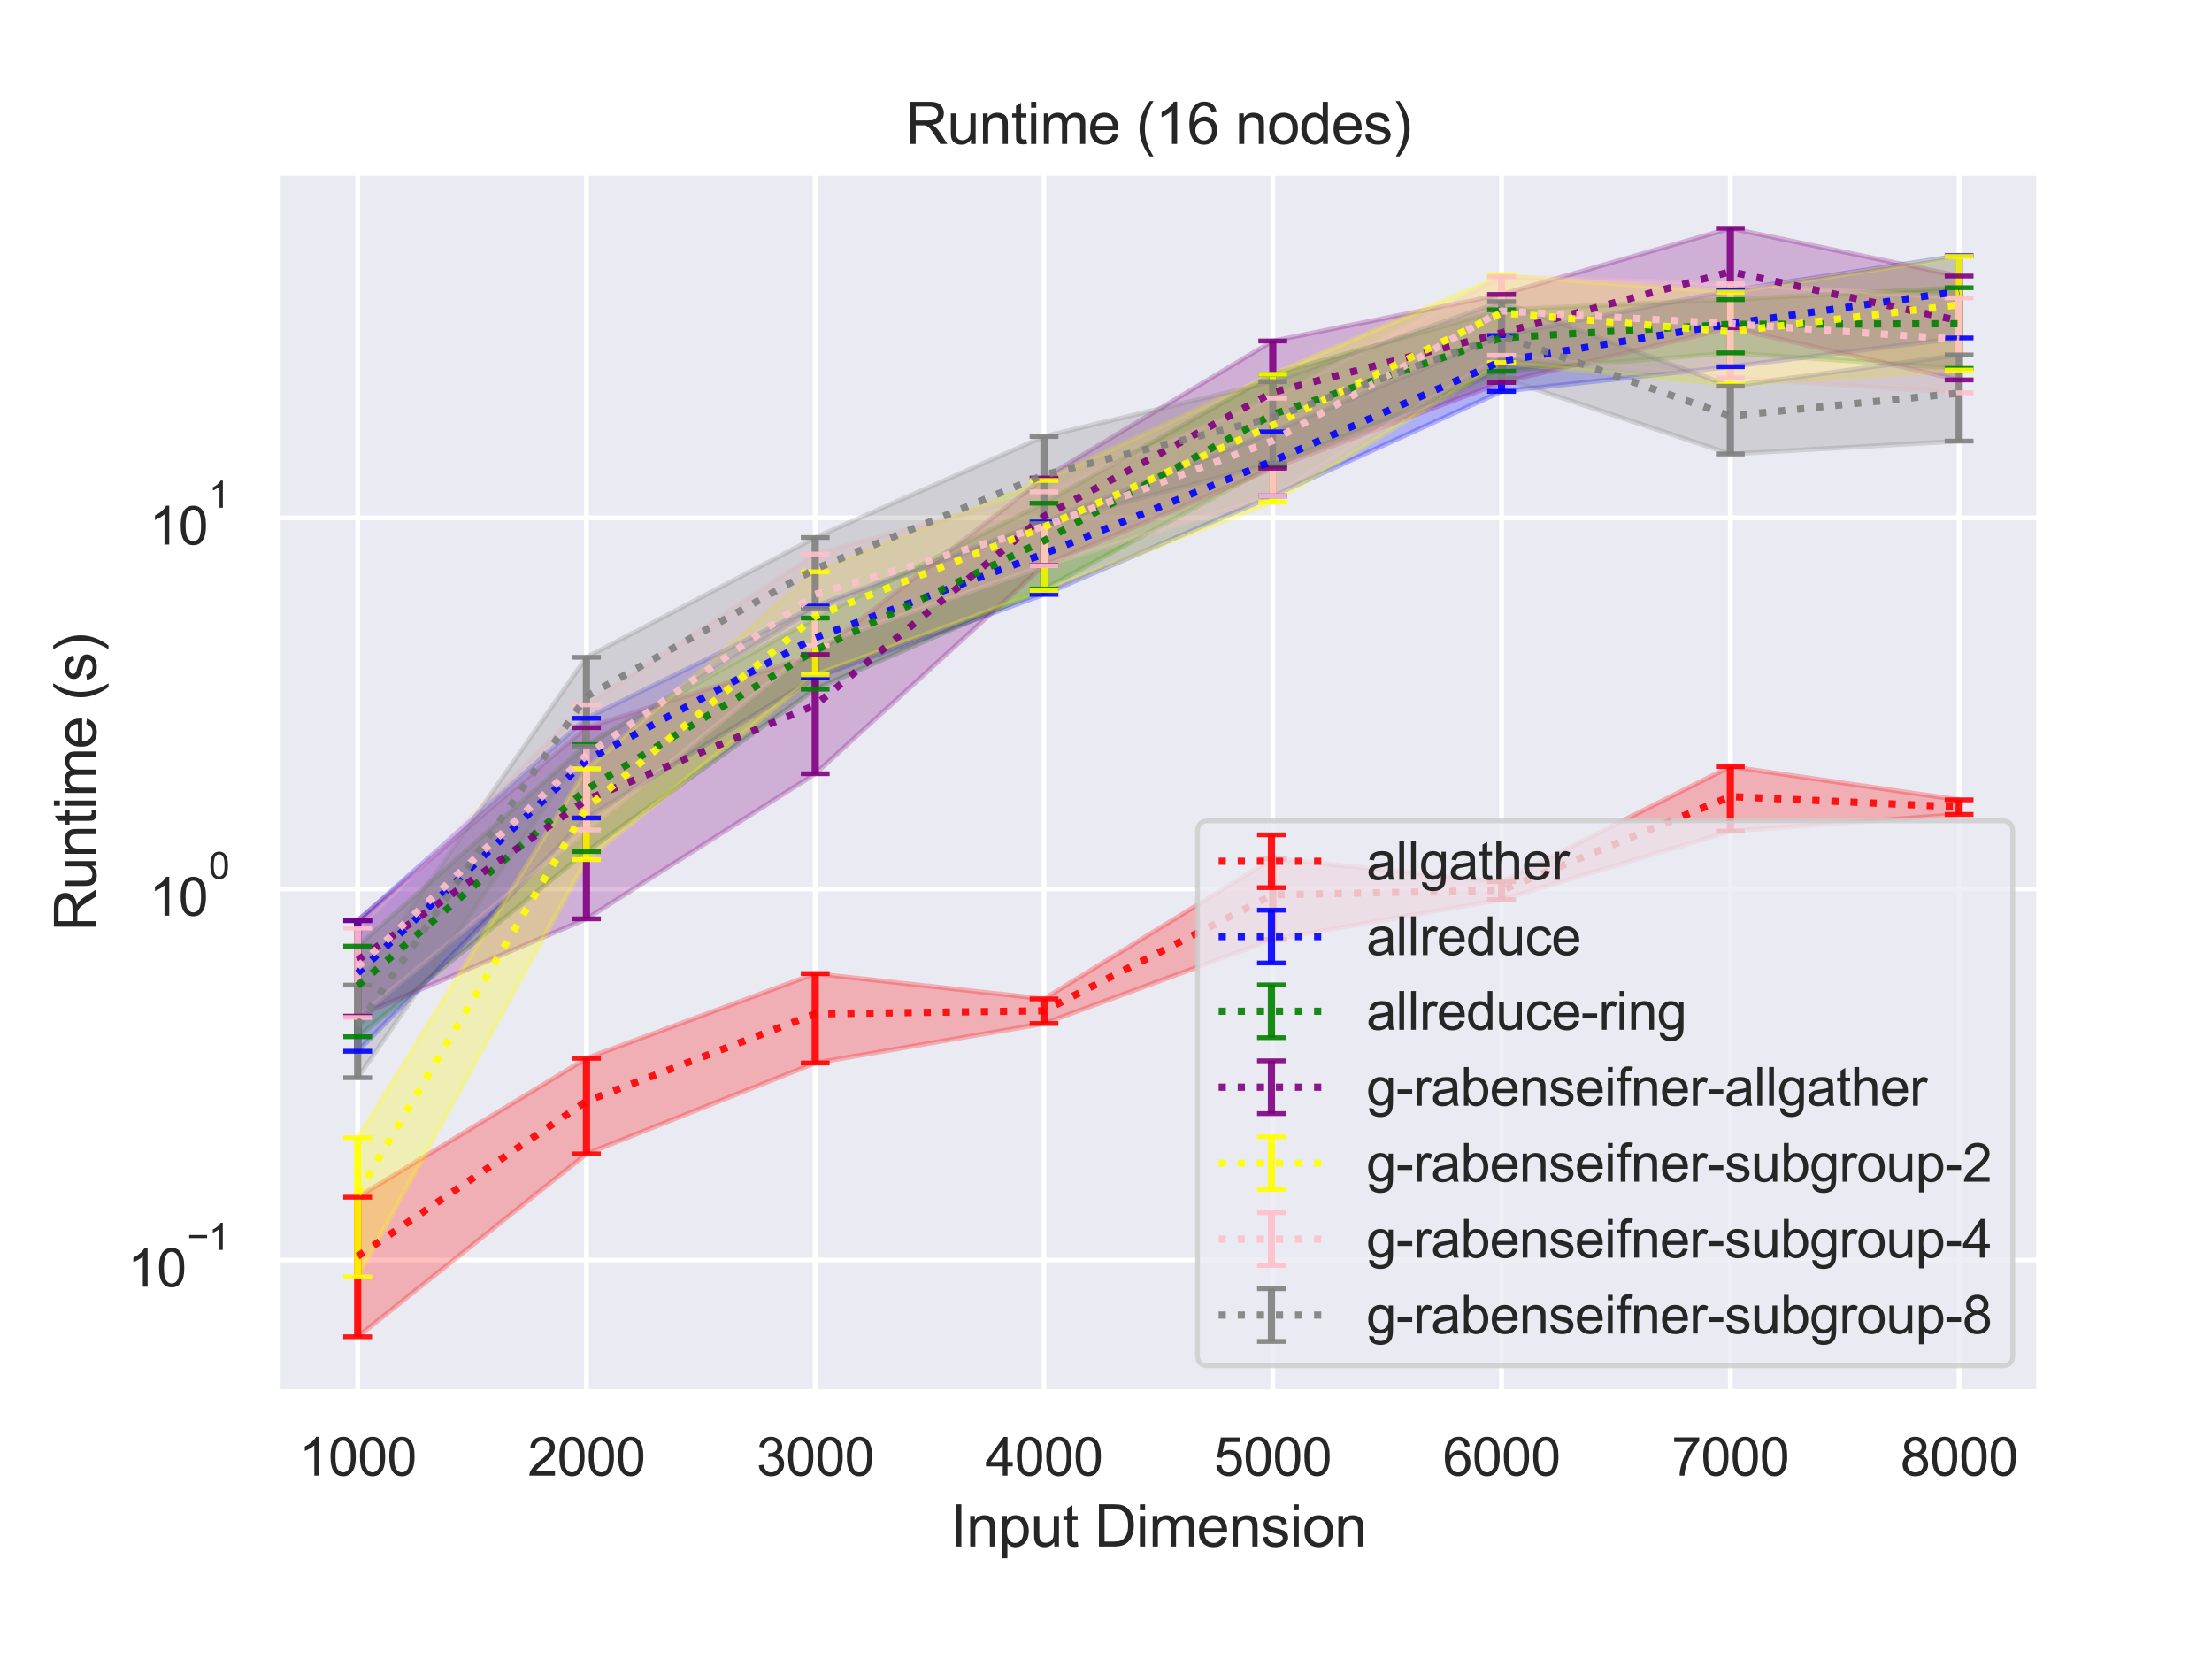<?xml version="1.0" encoding="utf-8" standalone="no"?>
<!DOCTYPE svg PUBLIC "-//W3C//DTD SVG 1.1//EN"
  "http://www.w3.org/Graphics/SVG/1.1/DTD/svg11.dtd">
<svg height="345.6pt" version="1.1" viewBox="0 0 460.8 345.6" width="460.8pt" xmlns="http://www.w3.org/2000/svg" xmlns:xlink="http://www.w3.org/1999/xlink">
 <defs>
  <style type="text/css">*{stroke-linecap:butt;stroke-linejoin:round;}</style>
 </defs>
 <g id="figure_1">
  <g id="patch_1">
   <path d="M 0 345.6 
L 460.8 345.6 
L 460.8 0 
L 0 0 
z
" style="fill:#ffffff;"/>
  </g>
  <g id="axes_1">
   <g id="patch_2">
    <path d="M 57.83 290.02 
L 424.8 290.02 
L 424.8 36 
L 57.83 36 
z
" style="fill:#eaeaf2;"/>
   </g>
   <g id="matplotlib.axis_1">
    <g id="xtick_1">
     <g id="line2d_1">
      <path clip-path="url(#p2e3904eee7)" d="M 74.51 290.02 
L 74.51 36 
" style="fill:none;stroke:#ffffff;stroke-linecap:round;"/>
     </g>
     <g id="text_1">
      <!-- 1000 -->
      <g style="fill:#262626;" transform="translate(62.276 307.394)scale(0.11 -0.11)">
       <defs>
        <path d="M 2384 0 
L 1822 0 
L 1822 3584 
Q 1619 3391 1289 3197 
Q 959 3003 697 2906 
L 697 3450 
Q 1169 3672 1522 3987 
Q 1875 4303 2022 4600 
L 2384 4600 
L 2384 0 
z
" id="ArialMT-31" transform="scale(0.016)"/>
        <path d="M 266 2259 
Q 266 3072 433 3567 
Q 600 4063 929 4331 
Q 1259 4600 1759 4600 
Q 2128 4600 2406 4451 
Q 2684 4303 2865 4023 
Q 3047 3744 3150 3342 
Q 3253 2941 3253 2259 
Q 3253 1453 3087 958 
Q 2922 463 2592 192 
Q 2263 -78 1759 -78 
Q 1097 -78 719 397 
Q 266 969 266 2259 
z
M 844 2259 
Q 844 1131 1108 757 
Q 1372 384 1759 384 
Q 2147 384 2411 759 
Q 2675 1134 2675 2259 
Q 2675 3391 2411 3762 
Q 2147 4134 1753 4134 
Q 1366 4134 1134 3806 
Q 844 3388 844 2259 
z
" id="ArialMT-30" transform="scale(0.016)"/>
       </defs>
       <use xlink:href="#ArialMT-31"/>
       <use x="55.615" xlink:href="#ArialMT-30"/>
       <use x="111.23" xlink:href="#ArialMT-30"/>
       <use x="166.846" xlink:href="#ArialMT-30"/>
      </g>
     </g>
    </g>
    <g id="xtick_2">
     <g id="line2d_2">
      <path clip-path="url(#p2e3904eee7)" d="M 122.169 290.02 
L 122.169 36 
" style="fill:none;stroke:#ffffff;stroke-linecap:round;"/>
     </g>
     <g id="text_2">
      <!-- 2000 -->
      <g style="fill:#262626;" transform="translate(109.935 307.394)scale(0.11 -0.11)">
       <defs>
        <path d="M 3222 541 
L 3222 0 
L 194 0 
Q 188 203 259 391 
Q 375 700 629 1000 
Q 884 1300 1366 1694 
Q 2113 2306 2375 2664 
Q 2638 3022 2638 3341 
Q 2638 3675 2398 3904 
Q 2159 4134 1775 4134 
Q 1369 4134 1125 3890 
Q 881 3647 878 3216 
L 300 3275 
Q 359 3922 746 4261 
Q 1134 4600 1788 4600 
Q 2447 4600 2831 4234 
Q 3216 3869 3216 3328 
Q 3216 3053 3103 2787 
Q 2991 2522 2730 2228 
Q 2469 1934 1863 1422 
Q 1356 997 1212 845 
Q 1069 694 975 541 
L 3222 541 
z
" id="ArialMT-32" transform="scale(0.016)"/>
       </defs>
       <use xlink:href="#ArialMT-32"/>
       <use x="55.615" xlink:href="#ArialMT-30"/>
       <use x="111.23" xlink:href="#ArialMT-30"/>
       <use x="166.846" xlink:href="#ArialMT-30"/>
      </g>
     </g>
    </g>
    <g id="xtick_3">
     <g id="line2d_3">
      <path clip-path="url(#p2e3904eee7)" d="M 169.827 290.02 
L 169.827 36 
" style="fill:none;stroke:#ffffff;stroke-linecap:round;"/>
     </g>
     <g id="text_3">
      <!-- 3000 -->
      <g style="fill:#262626;" transform="translate(157.593 307.394)scale(0.11 -0.11)">
       <defs>
        <path d="M 269 1209 
L 831 1284 
Q 928 806 1161 595 
Q 1394 384 1728 384 
Q 2125 384 2398 659 
Q 2672 934 2672 1341 
Q 2672 1728 2419 1979 
Q 2166 2231 1775 2231 
Q 1616 2231 1378 2169 
L 1441 2663 
Q 1497 2656 1531 2656 
Q 1891 2656 2178 2843 
Q 2466 3031 2466 3422 
Q 2466 3731 2256 3934 
Q 2047 4138 1716 4138 
Q 1388 4138 1169 3931 
Q 950 3725 888 3313 
L 325 3413 
Q 428 3978 793 4289 
Q 1159 4600 1703 4600 
Q 2078 4600 2393 4439 
Q 2709 4278 2876 4000 
Q 3044 3722 3044 3409 
Q 3044 3113 2884 2869 
Q 2725 2625 2413 2481 
Q 2819 2388 3044 2092 
Q 3269 1797 3269 1353 
Q 3269 753 2831 336 
Q 2394 -81 1725 -81 
Q 1122 -81 723 278 
Q 325 638 269 1209 
z
" id="ArialMT-33" transform="scale(0.016)"/>
       </defs>
       <use xlink:href="#ArialMT-33"/>
       <use x="55.615" xlink:href="#ArialMT-30"/>
       <use x="111.23" xlink:href="#ArialMT-30"/>
       <use x="166.846" xlink:href="#ArialMT-30"/>
      </g>
     </g>
    </g>
    <g id="xtick_4">
     <g id="line2d_4">
      <path clip-path="url(#p2e3904eee7)" d="M 217.486 290.02 
L 217.486 36 
" style="fill:none;stroke:#ffffff;stroke-linecap:round;"/>
     </g>
     <g id="text_4">
      <!-- 4000 -->
      <g style="fill:#262626;" transform="translate(205.252 307.394)scale(0.11 -0.11)">
       <defs>
        <path d="M 2069 0 
L 2069 1097 
L 81 1097 
L 81 1613 
L 2172 4581 
L 2631 4581 
L 2631 1613 
L 3250 1613 
L 3250 1097 
L 2631 1097 
L 2631 0 
L 2069 0 
z
M 2069 1613 
L 2069 3678 
L 634 1613 
L 2069 1613 
z
" id="ArialMT-34" transform="scale(0.016)"/>
       </defs>
       <use xlink:href="#ArialMT-34"/>
       <use x="55.615" xlink:href="#ArialMT-30"/>
       <use x="111.23" xlink:href="#ArialMT-30"/>
       <use x="166.846" xlink:href="#ArialMT-30"/>
      </g>
     </g>
    </g>
    <g id="xtick_5">
     <g id="line2d_5">
      <path clip-path="url(#p2e3904eee7)" d="M 265.144 290.02 
L 265.144 36 
" style="fill:none;stroke:#ffffff;stroke-linecap:round;"/>
     </g>
     <g id="text_5">
      <!-- 5000 -->
      <g style="fill:#262626;" transform="translate(252.91 307.394)scale(0.11 -0.11)">
       <defs>
        <path d="M 266 1200 
L 856 1250 
Q 922 819 1161 601 
Q 1400 384 1738 384 
Q 2144 384 2425 690 
Q 2706 997 2706 1503 
Q 2706 1984 2436 2262 
Q 2166 2541 1728 2541 
Q 1456 2541 1237 2417 
Q 1019 2294 894 2097 
L 366 2166 
L 809 4519 
L 3088 4519 
L 3088 3981 
L 1259 3981 
L 1013 2750 
Q 1425 3038 1878 3038 
Q 2478 3038 2890 2622 
Q 3303 2206 3303 1553 
Q 3303 931 2941 478 
Q 2500 -78 1738 -78 
Q 1113 -78 717 272 
Q 322 622 266 1200 
z
" id="ArialMT-35" transform="scale(0.016)"/>
       </defs>
       <use xlink:href="#ArialMT-35"/>
       <use x="55.615" xlink:href="#ArialMT-30"/>
       <use x="111.23" xlink:href="#ArialMT-30"/>
       <use x="166.846" xlink:href="#ArialMT-30"/>
      </g>
     </g>
    </g>
    <g id="xtick_6">
     <g id="line2d_6">
      <path clip-path="url(#p2e3904eee7)" d="M 312.803 290.02 
L 312.803 36 
" style="fill:none;stroke:#ffffff;stroke-linecap:round;"/>
     </g>
     <g id="text_6">
      <!-- 6000 -->
      <g style="fill:#262626;" transform="translate(300.569 307.394)scale(0.11 -0.11)">
       <defs>
        <path d="M 3184 3459 
L 2625 3416 
Q 2550 3747 2413 3897 
Q 2184 4138 1850 4138 
Q 1581 4138 1378 3988 
Q 1113 3794 959 3422 
Q 806 3050 800 2363 
Q 1003 2672 1297 2822 
Q 1591 2972 1913 2972 
Q 2475 2972 2870 2558 
Q 3266 2144 3266 1488 
Q 3266 1056 3080 686 
Q 2894 316 2569 119 
Q 2244 -78 1831 -78 
Q 1128 -78 684 439 
Q 241 956 241 2144 
Q 241 3472 731 4075 
Q 1159 4600 1884 4600 
Q 2425 4600 2770 4297 
Q 3116 3994 3184 3459 
z
M 888 1484 
Q 888 1194 1011 928 
Q 1134 663 1356 523 
Q 1578 384 1822 384 
Q 2178 384 2434 671 
Q 2691 959 2691 1453 
Q 2691 1928 2437 2201 
Q 2184 2475 1800 2475 
Q 1419 2475 1153 2201 
Q 888 1928 888 1484 
z
" id="ArialMT-36" transform="scale(0.016)"/>
       </defs>
       <use xlink:href="#ArialMT-36"/>
       <use x="55.615" xlink:href="#ArialMT-30"/>
       <use x="111.23" xlink:href="#ArialMT-30"/>
       <use x="166.846" xlink:href="#ArialMT-30"/>
      </g>
     </g>
    </g>
    <g id="xtick_7">
     <g id="line2d_7">
      <path clip-path="url(#p2e3904eee7)" d="M 360.461 290.02 
L 360.461 36 
" style="fill:none;stroke:#ffffff;stroke-linecap:round;"/>
     </g>
     <g id="text_7">
      <!-- 7000 -->
      <g style="fill:#262626;" transform="translate(348.227 307.394)scale(0.11 -0.11)">
       <defs>
        <path d="M 303 3981 
L 303 4522 
L 3269 4522 
L 3269 4084 
Q 2831 3619 2401 2847 
Q 1972 2075 1738 1259 
Q 1569 684 1522 0 
L 944 0 
Q 953 541 1156 1306 
Q 1359 2072 1739 2783 
Q 2119 3494 2547 3981 
L 303 3981 
z
" id="ArialMT-37" transform="scale(0.016)"/>
       </defs>
       <use xlink:href="#ArialMT-37"/>
       <use x="55.615" xlink:href="#ArialMT-30"/>
       <use x="111.23" xlink:href="#ArialMT-30"/>
       <use x="166.846" xlink:href="#ArialMT-30"/>
      </g>
     </g>
    </g>
    <g id="xtick_8">
     <g id="line2d_8">
      <path clip-path="url(#p2e3904eee7)" d="M 408.12 290.02 
L 408.12 36 
" style="fill:none;stroke:#ffffff;stroke-linecap:round;"/>
     </g>
     <g id="text_8">
      <!-- 8000 -->
      <g style="fill:#262626;" transform="translate(395.885 307.394)scale(0.11 -0.11)">
       <defs>
        <path d="M 1131 2484 
Q 781 2613 612 2850 
Q 444 3088 444 3419 
Q 444 3919 803 4259 
Q 1163 4600 1759 4600 
Q 2359 4600 2725 4251 
Q 3091 3903 3091 3403 
Q 3091 3084 2923 2848 
Q 2756 2613 2416 2484 
Q 2838 2347 3058 2040 
Q 3278 1734 3278 1309 
Q 3278 722 2862 322 
Q 2447 -78 1769 -78 
Q 1091 -78 675 323 
Q 259 725 259 1325 
Q 259 1772 486 2073 
Q 713 2375 1131 2484 
z
M 1019 3438 
Q 1019 3113 1228 2906 
Q 1438 2700 1772 2700 
Q 2097 2700 2305 2904 
Q 2513 3109 2513 3406 
Q 2513 3716 2298 3927 
Q 2084 4138 1766 4138 
Q 1444 4138 1231 3931 
Q 1019 3725 1019 3438 
z
M 838 1322 
Q 838 1081 952 856 
Q 1066 631 1291 507 
Q 1516 384 1775 384 
Q 2178 384 2440 643 
Q 2703 903 2703 1303 
Q 2703 1709 2433 1975 
Q 2163 2241 1756 2241 
Q 1359 2241 1098 1978 
Q 838 1716 838 1322 
z
" id="ArialMT-38" transform="scale(0.016)"/>
       </defs>
       <use xlink:href="#ArialMT-38"/>
       <use x="55.615" xlink:href="#ArialMT-30"/>
       <use x="111.23" xlink:href="#ArialMT-30"/>
       <use x="166.846" xlink:href="#ArialMT-30"/>
      </g>
     </g>
    </g>
    <g id="text_9">
     <!-- Input Dimension -->
     <g style="fill:#262626;" transform="translate(197.961 322.169)scale(0.12 -0.12)">
      <defs>
       <path d="M 597 0 
L 597 4581 
L 1203 4581 
L 1203 0 
L 597 0 
z
" id="ArialMT-49" transform="scale(0.016)"/>
       <path d="M 422 0 
L 422 3319 
L 928 3319 
L 928 2847 
Q 1294 3394 1984 3394 
Q 2284 3394 2536 3286 
Q 2788 3178 2913 3003 
Q 3038 2828 3088 2588 
Q 3119 2431 3119 2041 
L 3119 0 
L 2556 0 
L 2556 2019 
Q 2556 2363 2490 2533 
Q 2425 2703 2258 2804 
Q 2091 2906 1866 2906 
Q 1506 2906 1245 2678 
Q 984 2450 984 1813 
L 984 0 
L 422 0 
z
" id="ArialMT-6e" transform="scale(0.016)"/>
       <path d="M 422 -1272 
L 422 3319 
L 934 3319 
L 934 2888 
Q 1116 3141 1344 3267 
Q 1572 3394 1897 3394 
Q 2322 3394 2647 3175 
Q 2972 2956 3137 2557 
Q 3303 2159 3303 1684 
Q 3303 1175 3120 767 
Q 2938 359 2589 142 
Q 2241 -75 1856 -75 
Q 1575 -75 1351 44 
Q 1128 163 984 344 
L 984 -1272 
L 422 -1272 
z
M 931 1641 
Q 931 1000 1190 694 
Q 1450 388 1819 388 
Q 2194 388 2461 705 
Q 2728 1022 2728 1688 
Q 2728 2322 2467 2637 
Q 2206 2953 1844 2953 
Q 1484 2953 1207 2617 
Q 931 2281 931 1641 
z
" id="ArialMT-70" transform="scale(0.016)"/>
       <path d="M 2597 0 
L 2597 488 
Q 2209 -75 1544 -75 
Q 1250 -75 995 37 
Q 741 150 617 320 
Q 494 491 444 738 
Q 409 903 409 1263 
L 409 3319 
L 972 3319 
L 972 1478 
Q 972 1038 1006 884 
Q 1059 663 1231 536 
Q 1403 409 1656 409 
Q 1909 409 2131 539 
Q 2353 669 2445 892 
Q 2538 1116 2538 1541 
L 2538 3319 
L 3100 3319 
L 3100 0 
L 2597 0 
z
" id="ArialMT-75" transform="scale(0.016)"/>
       <path d="M 1650 503 
L 1731 6 
Q 1494 -44 1306 -44 
Q 1000 -44 831 53 
Q 663 150 594 308 
Q 525 466 525 972 
L 525 2881 
L 113 2881 
L 113 3319 
L 525 3319 
L 525 4141 
L 1084 4478 
L 1084 3319 
L 1650 3319 
L 1650 2881 
L 1084 2881 
L 1084 941 
Q 1084 700 1114 631 
Q 1144 563 1211 522 
Q 1278 481 1403 481 
Q 1497 481 1650 503 
z
" id="ArialMT-74" transform="scale(0.016)"/>
       <path id="ArialMT-20" transform="scale(0.016)"/>
       <path d="M 494 0 
L 494 4581 
L 2072 4581 
Q 2606 4581 2888 4516 
Q 3281 4425 3559 4188 
Q 3922 3881 4101 3404 
Q 4281 2928 4281 2316 
Q 4281 1794 4159 1391 
Q 4038 988 3847 723 
Q 3656 459 3429 307 
Q 3203 156 2883 78 
Q 2563 0 2147 0 
L 494 0 
z
M 1100 541 
L 2078 541 
Q 2531 541 2789 625 
Q 3047 709 3200 863 
Q 3416 1078 3536 1442 
Q 3656 1806 3656 2325 
Q 3656 3044 3420 3430 
Q 3184 3816 2847 3947 
Q 2603 4041 2063 4041 
L 1100 4041 
L 1100 541 
z
" id="ArialMT-44" transform="scale(0.016)"/>
       <path d="M 425 3934 
L 425 4581 
L 988 4581 
L 988 3934 
L 425 3934 
z
M 425 0 
L 425 3319 
L 988 3319 
L 988 0 
L 425 0 
z
" id="ArialMT-69" transform="scale(0.016)"/>
       <path d="M 422 0 
L 422 3319 
L 925 3319 
L 925 2853 
Q 1081 3097 1340 3245 
Q 1600 3394 1931 3394 
Q 2300 3394 2536 3241 
Q 2772 3088 2869 2813 
Q 3263 3394 3894 3394 
Q 4388 3394 4653 3120 
Q 4919 2847 4919 2278 
L 4919 0 
L 4359 0 
L 4359 2091 
Q 4359 2428 4304 2576 
Q 4250 2725 4106 2815 
Q 3963 2906 3769 2906 
Q 3419 2906 3187 2673 
Q 2956 2441 2956 1928 
L 2956 0 
L 2394 0 
L 2394 2156 
Q 2394 2531 2256 2718 
Q 2119 2906 1806 2906 
Q 1569 2906 1367 2781 
Q 1166 2656 1075 2415 
Q 984 2175 984 1722 
L 984 0 
L 422 0 
z
" id="ArialMT-6d" transform="scale(0.016)"/>
       <path d="M 2694 1069 
L 3275 997 
Q 3138 488 2766 206 
Q 2394 -75 1816 -75 
Q 1088 -75 661 373 
Q 234 822 234 1631 
Q 234 2469 665 2931 
Q 1097 3394 1784 3394 
Q 2450 3394 2872 2941 
Q 3294 2488 3294 1666 
Q 3294 1616 3291 1516 
L 816 1516 
Q 847 969 1125 678 
Q 1403 388 1819 388 
Q 2128 388 2347 550 
Q 2566 713 2694 1069 
z
M 847 1978 
L 2700 1978 
Q 2663 2397 2488 2606 
Q 2219 2931 1791 2931 
Q 1403 2931 1139 2672 
Q 875 2413 847 1978 
z
" id="ArialMT-65" transform="scale(0.016)"/>
       <path d="M 197 991 
L 753 1078 
Q 800 744 1014 566 
Q 1228 388 1613 388 
Q 2000 388 2187 545 
Q 2375 703 2375 916 
Q 2375 1106 2209 1216 
Q 2094 1291 1634 1406 
Q 1016 1563 777 1677 
Q 538 1791 414 1992 
Q 291 2194 291 2438 
Q 291 2659 392 2848 
Q 494 3038 669 3163 
Q 800 3259 1026 3326 
Q 1253 3394 1513 3394 
Q 1903 3394 2198 3281 
Q 2494 3169 2634 2976 
Q 2775 2784 2828 2463 
L 2278 2388 
Q 2241 2644 2061 2787 
Q 1881 2931 1553 2931 
Q 1166 2931 1000 2803 
Q 834 2675 834 2503 
Q 834 2394 903 2306 
Q 972 2216 1119 2156 
Q 1203 2125 1616 2013 
Q 2213 1853 2448 1751 
Q 2684 1650 2818 1456 
Q 2953 1263 2953 975 
Q 2953 694 2789 445 
Q 2625 197 2315 61 
Q 2006 -75 1616 -75 
Q 969 -75 630 194 
Q 291 463 197 991 
z
" id="ArialMT-73" transform="scale(0.016)"/>
       <path d="M 213 1659 
Q 213 2581 725 3025 
Q 1153 3394 1769 3394 
Q 2453 3394 2887 2945 
Q 3322 2497 3322 1706 
Q 3322 1066 3130 698 
Q 2938 331 2570 128 
Q 2203 -75 1769 -75 
Q 1072 -75 642 372 
Q 213 819 213 1659 
z
M 791 1659 
Q 791 1022 1069 705 
Q 1347 388 1769 388 
Q 2188 388 2466 706 
Q 2744 1025 2744 1678 
Q 2744 2294 2464 2611 
Q 2184 2928 1769 2928 
Q 1347 2928 1069 2612 
Q 791 2297 791 1659 
z
" id="ArialMT-6f" transform="scale(0.016)"/>
      </defs>
      <use xlink:href="#ArialMT-49"/>
      <use x="27.783" xlink:href="#ArialMT-6e"/>
      <use x="83.398" xlink:href="#ArialMT-70"/>
      <use x="139.014" xlink:href="#ArialMT-75"/>
      <use x="194.629" xlink:href="#ArialMT-74"/>
      <use x="222.412" xlink:href="#ArialMT-20"/>
      <use x="250.195" xlink:href="#ArialMT-44"/>
      <use x="322.412" xlink:href="#ArialMT-69"/>
      <use x="344.629" xlink:href="#ArialMT-6d"/>
      <use x="427.93" xlink:href="#ArialMT-65"/>
      <use x="483.545" xlink:href="#ArialMT-6e"/>
      <use x="539.16" xlink:href="#ArialMT-73"/>
      <use x="589.16" xlink:href="#ArialMT-69"/>
      <use x="611.377" xlink:href="#ArialMT-6f"/>
      <use x="666.992" xlink:href="#ArialMT-6e"/>
     </g>
    </g>
   </g>
   <g id="matplotlib.axis_2">
    <g id="ytick_1">
     <g id="line2d_9">
      <path clip-path="url(#p2e3904eee7)" d="M 57.83 262.485 
L 424.8 262.485 
" style="fill:none;stroke:#ffffff;stroke-linecap:round;"/>
     </g>
     <g id="text_10">
      <!-- $\mathdefault{10^{-1}}$ -->
      <g style="fill:#262626;" transform="translate(26.55 268.157)scale(0.11 -0.11)">
       <defs>
        <path d="M 3381 1997 
L 356 1997 
L 356 2522 
L 3381 2522 
L 3381 1997 
z
" id="ArialMT-2212" transform="scale(0.016)"/>
       </defs>
       <use transform="translate(0 0.994)" xlink:href="#ArialMT-31"/>
       <use transform="translate(55.615 0.994)" xlink:href="#ArialMT-30"/>
       <use transform="translate(112.973 70.688)scale(0.7)" xlink:href="#ArialMT-2212"/>
       <use transform="translate(153.852 70.688)scale(0.7)" xlink:href="#ArialMT-31"/>
      </g>
     </g>
    </g>
    <g id="ytick_2">
     <g id="line2d_10">
      <path clip-path="url(#p2e3904eee7)" d="M 57.83 185.181 
L 424.8 185.181 
" style="fill:none;stroke:#ffffff;stroke-linecap:round;"/>
     </g>
     <g id="text_11">
      <!-- $\mathdefault{10^{0}}$ -->
      <g style="fill:#262626;" transform="translate(31.06 190.852)scale(0.11 -0.11)">
       <use transform="translate(0 0.994)" xlink:href="#ArialMT-31"/>
       <use transform="translate(55.615 0.994)" xlink:href="#ArialMT-30"/>
       <use transform="translate(112.973 70.688)scale(0.7)" xlink:href="#ArialMT-30"/>
      </g>
     </g>
    </g>
    <g id="ytick_3">
     <g id="line2d_11">
      <path clip-path="url(#p2e3904eee7)" d="M 57.83 107.876 
L 424.8 107.876 
" style="fill:none;stroke:#ffffff;stroke-linecap:round;"/>
     </g>
     <g id="text_12">
      <!-- $\mathdefault{10^{1}}$ -->
      <g style="fill:#262626;" transform="translate(31.06 113.548)scale(0.11 -0.11)">
       <use transform="translate(0 0.994)" xlink:href="#ArialMT-31"/>
       <use transform="translate(55.615 0.994)" xlink:href="#ArialMT-30"/>
       <use transform="translate(112.973 70.688)scale(0.7)" xlink:href="#ArialMT-31"/>
      </g>
     </g>
    </g>
    <g id="ytick_4"/>
    <g id="ytick_5"/>
    <g id="ytick_6"/>
    <g id="ytick_7"/>
    <g id="ytick_8"/>
    <g id="ytick_9"/>
    <g id="ytick_10"/>
    <g id="ytick_11"/>
    <g id="ytick_12"/>
    <g id="ytick_13"/>
    <g id="ytick_14"/>
    <g id="ytick_15"/>
    <g id="ytick_16"/>
    <g id="ytick_17"/>
    <g id="ytick_18"/>
    <g id="ytick_19"/>
    <g id="ytick_20"/>
    <g id="ytick_21"/>
    <g id="ytick_22"/>
    <g id="ytick_23"/>
    <g id="ytick_24"/>
    <g id="ytick_25"/>
    <g id="ytick_26"/>
    <g id="ytick_27"/>
    <g id="ytick_28"/>
    <g id="ytick_29"/>
    <g id="ytick_30"/>
    <g id="ytick_31"/>
    <g id="text_13">
     <!-- Runtime (s) -->
     <g style="fill:#262626;" transform="translate(20.024 194.013)rotate(-90)scale(0.12 -0.12)">
      <defs>
       <path d="M 503 0 
L 503 4581 
L 2534 4581 
Q 3147 4581 3465 4457 
Q 3784 4334 3975 4021 
Q 4166 3709 4166 3331 
Q 4166 2844 3850 2509 
Q 3534 2175 2875 2084 
Q 3116 1969 3241 1856 
Q 3506 1613 3744 1247 
L 4541 0 
L 3778 0 
L 3172 953 
Q 2906 1366 2734 1584 
Q 2563 1803 2427 1890 
Q 2291 1978 2150 2013 
Q 2047 2034 1813 2034 
L 1109 2034 
L 1109 0 
L 503 0 
z
M 1109 2559 
L 2413 2559 
Q 2828 2559 3062 2645 
Q 3297 2731 3419 2920 
Q 3541 3109 3541 3331 
Q 3541 3656 3305 3865 
Q 3069 4075 2559 4075 
L 1109 4075 
L 1109 2559 
z
" id="ArialMT-52" transform="scale(0.016)"/>
       <path d="M 1497 -1347 
Q 1031 -759 709 28 
Q 388 816 388 1659 
Q 388 2403 628 3084 
Q 909 3875 1497 4659 
L 1900 4659 
Q 1522 4009 1400 3731 
Q 1209 3300 1100 2831 
Q 966 2247 966 1656 
Q 966 153 1900 -1347 
L 1497 -1347 
z
" id="ArialMT-28" transform="scale(0.016)"/>
       <path d="M 791 -1347 
L 388 -1347 
Q 1322 153 1322 1656 
Q 1322 2244 1188 2822 
Q 1081 3291 891 3722 
Q 769 4003 388 4659 
L 791 4659 
Q 1378 3875 1659 3084 
Q 1900 2403 1900 1659 
Q 1900 816 1576 28 
Q 1253 -759 791 -1347 
z
" id="ArialMT-29" transform="scale(0.016)"/>
      </defs>
      <use xlink:href="#ArialMT-52"/>
      <use x="72.217" xlink:href="#ArialMT-75"/>
      <use x="127.832" xlink:href="#ArialMT-6e"/>
      <use x="183.447" xlink:href="#ArialMT-74"/>
      <use x="211.23" xlink:href="#ArialMT-69"/>
      <use x="233.447" xlink:href="#ArialMT-6d"/>
      <use x="316.748" xlink:href="#ArialMT-65"/>
      <use x="372.363" xlink:href="#ArialMT-20"/>
      <use x="400.146" xlink:href="#ArialMT-28"/>
      <use x="433.447" xlink:href="#ArialMT-73"/>
      <use x="483.447" xlink:href="#ArialMT-29"/>
     </g>
    </g>
   </g>
   <g id="PolyCollection_1">
    <defs>
     <path d="M 74.51 -96.198 
L 74.51 -67.126 
L 122.169 -105.227 
L 169.827 -124.157 
L 217.486 -132.385 
L 265.144 -149.908 
L 312.803 -158.188 
L 360.461 -172.45 
L 408.12 -175.941 
L 408.12 -178.974 
L 408.12 -178.974 
L 360.461 -185.908 
L 312.803 -161.945 
L 265.144 -166.725 
L 217.486 -137.512 
L 169.827 -142.789 
L 122.169 -125.135 
L 74.51 -96.198 
z
" id="m551fc1f194" style="stroke:#ff0000;stroke-opacity:0.25;"/>
    </defs>
    <g clip-path="url(#p2e3904eee7)">
     <use style="fill:#ff0000;fill-opacity:0.25;stroke:#ff0000;stroke-opacity:0.25;" x="0" xlink:href="#m551fc1f194" y="345.6"/>
    </g>
   </g>
   <g id="PolyCollection_2">
    <defs>
     <path d="M 74.51 -153.811 
L 74.51 -126.603 
L 122.169 -175.203 
L 169.827 -204.471 
L 217.486 -221.772 
L 265.144 -242.29 
L 312.803 -264.068 
L 360.461 -269.211 
L 408.12 -275.2 
L 408.12 -292.341 
L 408.12 -292.341 
L 360.461 -285.065 
L 312.803 -275.693 
L 265.144 -255.633 
L 217.486 -236.87 
L 169.827 -219.341 
L 122.169 -195.975 
L 74.51 -153.811 
z
" id="mb02bf4aeb8" style="stroke:#0000ff;stroke-opacity:0.25;"/>
    </defs>
    <g clip-path="url(#p2e3904eee7)">
     <use style="fill:#0000ff;fill-opacity:0.25;stroke:#0000ff;stroke-opacity:0.25;" x="0" xlink:href="#mb02bf4aeb8" y="345.6"/>
    </g>
   </g>
   <g id="PolyCollection_3">
    <defs>
     <path d="M 74.51 -148.488 
L 74.51 -129.632 
L 122.169 -168.21 
L 169.827 -202.03 
L 217.486 -222.907 
L 265.144 -248.567 
L 312.803 -268.249 
L 360.461 -272.091 
L 408.12 -268.855 
L 408.12 -285.665 
L 408.12 -285.665 
L 360.461 -283.19 
L 312.803 -281.068 
L 265.144 -267.575 
L 217.486 -240.767 
L 169.827 -216.85 
L 122.169 -190.485 
L 74.51 -148.488 
z
" id="mdc53b61f4a" style="stroke:#008000;stroke-opacity:0.25;"/>
    </defs>
    <g clip-path="url(#p2e3904eee7)">
     <use style="fill:#008000;fill-opacity:0.25;stroke:#008000;stroke-opacity:0.25;" x="0" xlink:href="#mdc53b61f4a" y="345.6"/>
    </g>
   </g>
   <g id="PolyCollection_4">
    <defs>
     <path d="M 74.51 -153.858 
L 74.51 -133.923 
L 122.169 -154.191 
L 169.827 -184.412 
L 217.486 -227.872 
L 265.144 -248.053 
L 312.803 -265.923 
L 360.461 -277.332 
L 408.12 -266.453 
L 408.12 -288.093 
L 408.12 -288.093 
L 360.461 -298.054 
L 312.803 -284.259 
L 265.144 -274.561 
L 217.486 -246.007 
L 169.827 -209.231 
L 122.169 -194.012 
L 74.51 -153.858 
z
" id="ma80bf31f3b" style="stroke:#800080;stroke-opacity:0.25;"/>
    </defs>
    <g clip-path="url(#p2e3904eee7)">
     <use style="fill:#800080;fill-opacity:0.25;stroke:#800080;stroke-opacity:0.25;" x="0" xlink:href="#ma80bf31f3b" y="345.6"/>
    </g>
   </g>
   <g id="PolyCollection_5">
    <defs>
     <path d="M 74.51 -108.585 
L 74.51 -79.589 
L 122.169 -166.538 
L 169.827 -205.016 
L 217.486 -222.583 
L 265.144 -241.013 
L 312.803 -270.067 
L 360.461 -265.472 
L 408.12 -268.491 
L 408.12 -292.171 
L 408.12 -292.171 
L 360.461 -284.75 
L 312.803 -288.19 
L 265.144 -267.626 
L 217.486 -245.509 
L 169.827 -226.488 
L 122.169 -185.428 
L 74.51 -108.585 
z
" id="mf042d178e5" style="stroke:#ffff00;stroke-opacity:0.25;"/>
    </defs>
    <g clip-path="url(#p2e3904eee7)">
     <use style="fill:#ffff00;fill-opacity:0.25;stroke:#ffff00;stroke-opacity:0.25;" x="0" xlink:href="#mf042d178e5" y="345.6"/>
    </g>
   </g>
   <g id="PolyCollection_6">
    <defs>
     <path d="M 74.51 -152.283 
L 74.51 -133.639 
L 122.169 -172.701 
L 169.827 -211.12 
L 217.486 -227.765 
L 265.144 -242.29 
L 312.803 -271.584 
L 360.461 -266.89 
L 408.12 -263.779 
L 408.12 -283.54 
L 408.12 -283.54 
L 360.461 -286.476 
L 312.803 -287.948 
L 265.144 -262.641 
L 217.486 -243.138 
L 169.827 -230.18 
L 122.169 -198.77 
L 74.51 -152.283 
z
" id="m8b7b4ea879" style="stroke:#ffc0cb;stroke-opacity:0.25;"/>
    </defs>
    <g clip-path="url(#p2e3904eee7)">
     <use style="fill:#ffc0cb;fill-opacity:0.25;stroke:#ffc0cb;stroke-opacity:0.25;" x="0" xlink:href="#m8b7b4ea879" y="345.6"/>
    </g>
   </g>
   <g id="PolyCollection_7">
    <defs>
     <path d="M 74.51 -140.388 
L 74.51 -121.094 
L 122.169 -190.112 
L 169.827 -218.846 
L 217.486 -236.494 
L 265.144 -249.135 
L 312.803 -266.882 
L 360.461 -251.03 
L 408.12 -253.717 
L 408.12 -271.656 
L 408.12 -271.656 
L 360.461 -265.153 
L 312.803 -282.758 
L 265.144 -266.106 
L 217.486 -254.668 
L 169.827 -233.615 
L 122.169 -208.671 
L 74.51 -140.388 
z
" id="m4b6ae95cba" style="stroke:#808080;stroke-opacity:0.25;"/>
    </defs>
    <g clip-path="url(#p2e3904eee7)">
     <use style="fill:#808080;fill-opacity:0.25;stroke:#808080;stroke-opacity:0.25;" x="0" xlink:href="#m4b6ae95cba" y="345.6"/>
    </g>
   </g>
   <g id="LineCollection_1">
    <path clip-path="url(#p2e3904eee7)" d="M 74.51 278.474 
L 74.51 249.402 
" style="fill:none;stroke:#ff0000;stroke-opacity:0.9;stroke-width:1.5;"/>
    <path clip-path="url(#p2e3904eee7)" d="M 122.169 240.373 
L 122.169 220.465 
" style="fill:none;stroke:#ff0000;stroke-opacity:0.9;stroke-width:1.5;"/>
    <path clip-path="url(#p2e3904eee7)" d="M 169.827 221.443 
L 169.827 202.811 
" style="fill:none;stroke:#ff0000;stroke-opacity:0.9;stroke-width:1.5;"/>
    <path clip-path="url(#p2e3904eee7)" d="M 217.486 213.215 
L 217.486 208.088 
" style="fill:none;stroke:#ff0000;stroke-opacity:0.9;stroke-width:1.5;"/>
    <path clip-path="url(#p2e3904eee7)" d="M 265.144 195.692 
L 265.144 178.875 
" style="fill:none;stroke:#ff0000;stroke-opacity:0.9;stroke-width:1.5;"/>
    <path clip-path="url(#p2e3904eee7)" d="M 312.803 187.412 
L 312.803 183.655 
" style="fill:none;stroke:#ff0000;stroke-opacity:0.9;stroke-width:1.5;"/>
    <path clip-path="url(#p2e3904eee7)" d="M 360.461 173.15 
L 360.461 159.692 
" style="fill:none;stroke:#ff0000;stroke-opacity:0.9;stroke-width:1.5;"/>
    <path clip-path="url(#p2e3904eee7)" d="M 408.12 169.659 
L 408.12 166.626 
" style="fill:none;stroke:#ff0000;stroke-opacity:0.9;stroke-width:1.5;"/>
   </g>
   <g id="LineCollection_2">
    <path clip-path="url(#p2e3904eee7)" d="M 74.51 218.997 
L 74.51 191.789 
" style="fill:none;stroke:#0000ff;stroke-opacity:0.9;stroke-width:1.5;"/>
    <path clip-path="url(#p2e3904eee7)" d="M 122.169 170.397 
L 122.169 149.625 
" style="fill:none;stroke:#0000ff;stroke-opacity:0.9;stroke-width:1.5;"/>
    <path clip-path="url(#p2e3904eee7)" d="M 169.827 141.129 
L 169.827 126.259 
" style="fill:none;stroke:#0000ff;stroke-opacity:0.9;stroke-width:1.5;"/>
    <path clip-path="url(#p2e3904eee7)" d="M 217.486 123.828 
L 217.486 108.73 
" style="fill:none;stroke:#0000ff;stroke-opacity:0.9;stroke-width:1.5;"/>
    <path clip-path="url(#p2e3904eee7)" d="M 265.144 103.31 
L 265.144 89.967 
" style="fill:none;stroke:#0000ff;stroke-opacity:0.9;stroke-width:1.5;"/>
    <path clip-path="url(#p2e3904eee7)" d="M 312.803 81.532 
L 312.803 69.907 
" style="fill:none;stroke:#0000ff;stroke-opacity:0.9;stroke-width:1.5;"/>
    <path clip-path="url(#p2e3904eee7)" d="M 360.461 76.389 
L 360.461 60.535 
" style="fill:none;stroke:#0000ff;stroke-opacity:0.9;stroke-width:1.5;"/>
    <path clip-path="url(#p2e3904eee7)" d="M 408.12 70.4 
L 408.12 53.259 
" style="fill:none;stroke:#0000ff;stroke-opacity:0.9;stroke-width:1.5;"/>
   </g>
   <g id="LineCollection_3">
    <path clip-path="url(#p2e3904eee7)" d="M 74.51 215.968 
L 74.51 197.112 
" style="fill:none;stroke:#008000;stroke-opacity:0.9;stroke-width:1.5;"/>
    <path clip-path="url(#p2e3904eee7)" d="M 122.169 177.39 
L 122.169 155.115 
" style="fill:none;stroke:#008000;stroke-opacity:0.9;stroke-width:1.5;"/>
    <path clip-path="url(#p2e3904eee7)" d="M 169.827 143.57 
L 169.827 128.75 
" style="fill:none;stroke:#008000;stroke-opacity:0.9;stroke-width:1.5;"/>
    <path clip-path="url(#p2e3904eee7)" d="M 217.486 122.693 
L 217.486 104.833 
" style="fill:none;stroke:#008000;stroke-opacity:0.9;stroke-width:1.5;"/>
    <path clip-path="url(#p2e3904eee7)" d="M 265.144 97.033 
L 265.144 78.025 
" style="fill:none;stroke:#008000;stroke-opacity:0.9;stroke-width:1.5;"/>
    <path clip-path="url(#p2e3904eee7)" d="M 312.803 77.351 
L 312.803 64.532 
" style="fill:none;stroke:#008000;stroke-opacity:0.9;stroke-width:1.5;"/>
    <path clip-path="url(#p2e3904eee7)" d="M 360.461 73.509 
L 360.461 62.41 
" style="fill:none;stroke:#008000;stroke-opacity:0.9;stroke-width:1.5;"/>
    <path clip-path="url(#p2e3904eee7)" d="M 408.12 76.745 
L 408.12 59.935 
" style="fill:none;stroke:#008000;stroke-opacity:0.9;stroke-width:1.5;"/>
   </g>
   <g id="LineCollection_4">
    <path clip-path="url(#p2e3904eee7)" d="M 74.51 211.677 
L 74.51 191.742 
" style="fill:none;stroke:#800080;stroke-opacity:0.9;stroke-width:1.5;"/>
    <path clip-path="url(#p2e3904eee7)" d="M 122.169 191.409 
L 122.169 151.588 
" style="fill:none;stroke:#800080;stroke-opacity:0.9;stroke-width:1.5;"/>
    <path clip-path="url(#p2e3904eee7)" d="M 169.827 161.188 
L 169.827 136.369 
" style="fill:none;stroke:#800080;stroke-opacity:0.9;stroke-width:1.5;"/>
    <path clip-path="url(#p2e3904eee7)" d="M 217.486 117.728 
L 217.486 99.593 
" style="fill:none;stroke:#800080;stroke-opacity:0.9;stroke-width:1.5;"/>
    <path clip-path="url(#p2e3904eee7)" d="M 265.144 97.547 
L 265.144 71.039 
" style="fill:none;stroke:#800080;stroke-opacity:0.9;stroke-width:1.5;"/>
    <path clip-path="url(#p2e3904eee7)" d="M 312.803 79.677 
L 312.803 61.341 
" style="fill:none;stroke:#800080;stroke-opacity:0.9;stroke-width:1.5;"/>
    <path clip-path="url(#p2e3904eee7)" d="M 360.461 68.268 
L 360.461 47.546 
" style="fill:none;stroke:#800080;stroke-opacity:0.9;stroke-width:1.5;"/>
    <path clip-path="url(#p2e3904eee7)" d="M 408.12 79.147 
L 408.12 57.507 
" style="fill:none;stroke:#800080;stroke-opacity:0.9;stroke-width:1.5;"/>
   </g>
   <g id="LineCollection_5">
    <path clip-path="url(#p2e3904eee7)" d="M 74.51 266.011 
L 74.51 237.015 
" style="fill:none;stroke:#ffff00;stroke-opacity:0.9;stroke-width:1.5;"/>
    <path clip-path="url(#p2e3904eee7)" d="M 122.169 179.062 
L 122.169 160.172 
" style="fill:none;stroke:#ffff00;stroke-opacity:0.9;stroke-width:1.5;"/>
    <path clip-path="url(#p2e3904eee7)" d="M 169.827 140.584 
L 169.827 119.112 
" style="fill:none;stroke:#ffff00;stroke-opacity:0.9;stroke-width:1.5;"/>
    <path clip-path="url(#p2e3904eee7)" d="M 217.486 123.017 
L 217.486 100.091 
" style="fill:none;stroke:#ffff00;stroke-opacity:0.9;stroke-width:1.5;"/>
    <path clip-path="url(#p2e3904eee7)" d="M 265.144 104.587 
L 265.144 77.974 
" style="fill:none;stroke:#ffff00;stroke-opacity:0.9;stroke-width:1.5;"/>
    <path clip-path="url(#p2e3904eee7)" d="M 312.803 75.533 
L 312.803 57.41 
" style="fill:none;stroke:#ffff00;stroke-opacity:0.9;stroke-width:1.5;"/>
    <path clip-path="url(#p2e3904eee7)" d="M 360.461 80.128 
L 360.461 60.85 
" style="fill:none;stroke:#ffff00;stroke-opacity:0.9;stroke-width:1.5;"/>
    <path clip-path="url(#p2e3904eee7)" d="M 408.12 77.109 
L 408.12 53.429 
" style="fill:none;stroke:#ffff00;stroke-opacity:0.9;stroke-width:1.5;"/>
   </g>
   <g id="LineCollection_6">
    <path clip-path="url(#p2e3904eee7)" d="M 74.51 211.961 
L 74.51 193.317 
" style="fill:none;stroke:#ffc0cb;stroke-opacity:0.9;stroke-width:1.5;"/>
    <path clip-path="url(#p2e3904eee7)" d="M 122.169 172.899 
L 122.169 146.83 
" style="fill:none;stroke:#ffc0cb;stroke-opacity:0.9;stroke-width:1.5;"/>
    <path clip-path="url(#p2e3904eee7)" d="M 169.827 134.48 
L 169.827 115.42 
" style="fill:none;stroke:#ffc0cb;stroke-opacity:0.9;stroke-width:1.5;"/>
    <path clip-path="url(#p2e3904eee7)" d="M 217.486 117.835 
L 217.486 102.462 
" style="fill:none;stroke:#ffc0cb;stroke-opacity:0.9;stroke-width:1.5;"/>
    <path clip-path="url(#p2e3904eee7)" d="M 265.144 103.31 
L 265.144 82.959 
" style="fill:none;stroke:#ffc0cb;stroke-opacity:0.9;stroke-width:1.5;"/>
    <path clip-path="url(#p2e3904eee7)" d="M 312.803 74.016 
L 312.803 57.652 
" style="fill:none;stroke:#ffc0cb;stroke-opacity:0.9;stroke-width:1.5;"/>
    <path clip-path="url(#p2e3904eee7)" d="M 360.461 78.71 
L 360.461 59.124 
" style="fill:none;stroke:#ffc0cb;stroke-opacity:0.9;stroke-width:1.5;"/>
    <path clip-path="url(#p2e3904eee7)" d="M 408.12 81.821 
L 408.12 62.06 
" style="fill:none;stroke:#ffc0cb;stroke-opacity:0.9;stroke-width:1.5;"/>
   </g>
   <g id="LineCollection_7">
    <path clip-path="url(#p2e3904eee7)" d="M 74.51 224.506 
L 74.51 205.212 
" style="fill:none;stroke:#808080;stroke-opacity:0.9;stroke-width:1.5;"/>
    <path clip-path="url(#p2e3904eee7)" d="M 122.169 155.488 
L 122.169 136.929 
" style="fill:none;stroke:#808080;stroke-opacity:0.9;stroke-width:1.5;"/>
    <path clip-path="url(#p2e3904eee7)" d="M 169.827 126.754 
L 169.827 111.985 
" style="fill:none;stroke:#808080;stroke-opacity:0.9;stroke-width:1.5;"/>
    <path clip-path="url(#p2e3904eee7)" d="M 217.486 109.106 
L 217.486 90.932 
" style="fill:none;stroke:#808080;stroke-opacity:0.9;stroke-width:1.5;"/>
    <path clip-path="url(#p2e3904eee7)" d="M 265.144 96.465 
L 265.144 79.494 
" style="fill:none;stroke:#808080;stroke-opacity:0.9;stroke-width:1.5;"/>
    <path clip-path="url(#p2e3904eee7)" d="M 312.803 78.718 
L 312.803 62.842 
" style="fill:none;stroke:#808080;stroke-opacity:0.9;stroke-width:1.5;"/>
    <path clip-path="url(#p2e3904eee7)" d="M 360.461 94.57 
L 360.461 80.447 
" style="fill:none;stroke:#808080;stroke-opacity:0.9;stroke-width:1.5;"/>
    <path clip-path="url(#p2e3904eee7)" d="M 408.12 91.883 
L 408.12 73.944 
" style="fill:none;stroke:#808080;stroke-opacity:0.9;stroke-width:1.5;"/>
   </g>
   <g id="line2d_12">
    <defs>
     <path d="M 3 0 
L -3 -0 
" id="m1dd53a158a" style="stroke:#ff0000;stroke-opacity:0.9;"/>
    </defs>
    <g clip-path="url(#p2e3904eee7)">
     <use style="fill:#ff0000;fill-opacity:0.9;stroke:#ff0000;stroke-opacity:0.9;" x="74.51" xlink:href="#m1dd53a158a" y="278.474"/>
     <use style="fill:#ff0000;fill-opacity:0.9;stroke:#ff0000;stroke-opacity:0.9;" x="122.169" xlink:href="#m1dd53a158a" y="240.373"/>
     <use style="fill:#ff0000;fill-opacity:0.9;stroke:#ff0000;stroke-opacity:0.9;" x="169.827" xlink:href="#m1dd53a158a" y="221.443"/>
     <use style="fill:#ff0000;fill-opacity:0.9;stroke:#ff0000;stroke-opacity:0.9;" x="217.486" xlink:href="#m1dd53a158a" y="213.215"/>
     <use style="fill:#ff0000;fill-opacity:0.9;stroke:#ff0000;stroke-opacity:0.9;" x="265.144" xlink:href="#m1dd53a158a" y="195.692"/>
     <use style="fill:#ff0000;fill-opacity:0.9;stroke:#ff0000;stroke-opacity:0.9;" x="312.803" xlink:href="#m1dd53a158a" y="187.412"/>
     <use style="fill:#ff0000;fill-opacity:0.9;stroke:#ff0000;stroke-opacity:0.9;" x="360.461" xlink:href="#m1dd53a158a" y="173.15"/>
     <use style="fill:#ff0000;fill-opacity:0.9;stroke:#ff0000;stroke-opacity:0.9;" x="408.12" xlink:href="#m1dd53a158a" y="169.659"/>
    </g>
   </g>
   <g id="line2d_13">
    <g clip-path="url(#p2e3904eee7)">
     <use style="fill:#ff0000;fill-opacity:0.9;stroke:#ff0000;stroke-opacity:0.9;" x="74.51" xlink:href="#m1dd53a158a" y="249.402"/>
     <use style="fill:#ff0000;fill-opacity:0.9;stroke:#ff0000;stroke-opacity:0.9;" x="122.169" xlink:href="#m1dd53a158a" y="220.465"/>
     <use style="fill:#ff0000;fill-opacity:0.9;stroke:#ff0000;stroke-opacity:0.9;" x="169.827" xlink:href="#m1dd53a158a" y="202.811"/>
     <use style="fill:#ff0000;fill-opacity:0.9;stroke:#ff0000;stroke-opacity:0.9;" x="217.486" xlink:href="#m1dd53a158a" y="208.088"/>
     <use style="fill:#ff0000;fill-opacity:0.9;stroke:#ff0000;stroke-opacity:0.9;" x="265.144" xlink:href="#m1dd53a158a" y="178.875"/>
     <use style="fill:#ff0000;fill-opacity:0.9;stroke:#ff0000;stroke-opacity:0.9;" x="312.803" xlink:href="#m1dd53a158a" y="183.655"/>
     <use style="fill:#ff0000;fill-opacity:0.9;stroke:#ff0000;stroke-opacity:0.9;" x="360.461" xlink:href="#m1dd53a158a" y="159.692"/>
     <use style="fill:#ff0000;fill-opacity:0.9;stroke:#ff0000;stroke-opacity:0.9;" x="408.12" xlink:href="#m1dd53a158a" y="166.626"/>
    </g>
   </g>
   <g id="line2d_14">
    <defs>
     <path d="M 3 0 
L -3 -0 
" id="m0647f9a413" style="stroke:#0000ff;stroke-opacity:0.9;"/>
    </defs>
    <g clip-path="url(#p2e3904eee7)">
     <use style="fill:#0000ff;fill-opacity:0.9;stroke:#0000ff;stroke-opacity:0.9;" x="74.51" xlink:href="#m0647f9a413" y="218.997"/>
     <use style="fill:#0000ff;fill-opacity:0.9;stroke:#0000ff;stroke-opacity:0.9;" x="122.169" xlink:href="#m0647f9a413" y="170.397"/>
     <use style="fill:#0000ff;fill-opacity:0.9;stroke:#0000ff;stroke-opacity:0.9;" x="169.827" xlink:href="#m0647f9a413" y="141.129"/>
     <use style="fill:#0000ff;fill-opacity:0.9;stroke:#0000ff;stroke-opacity:0.9;" x="217.486" xlink:href="#m0647f9a413" y="123.828"/>
     <use style="fill:#0000ff;fill-opacity:0.9;stroke:#0000ff;stroke-opacity:0.9;" x="265.144" xlink:href="#m0647f9a413" y="103.31"/>
     <use style="fill:#0000ff;fill-opacity:0.9;stroke:#0000ff;stroke-opacity:0.9;" x="312.803" xlink:href="#m0647f9a413" y="81.532"/>
     <use style="fill:#0000ff;fill-opacity:0.9;stroke:#0000ff;stroke-opacity:0.9;" x="360.461" xlink:href="#m0647f9a413" y="76.389"/>
     <use style="fill:#0000ff;fill-opacity:0.9;stroke:#0000ff;stroke-opacity:0.9;" x="408.12" xlink:href="#m0647f9a413" y="70.4"/>
    </g>
   </g>
   <g id="line2d_15">
    <g clip-path="url(#p2e3904eee7)">
     <use style="fill:#0000ff;fill-opacity:0.9;stroke:#0000ff;stroke-opacity:0.9;" x="74.51" xlink:href="#m0647f9a413" y="191.789"/>
     <use style="fill:#0000ff;fill-opacity:0.9;stroke:#0000ff;stroke-opacity:0.9;" x="122.169" xlink:href="#m0647f9a413" y="149.625"/>
     <use style="fill:#0000ff;fill-opacity:0.9;stroke:#0000ff;stroke-opacity:0.9;" x="169.827" xlink:href="#m0647f9a413" y="126.259"/>
     <use style="fill:#0000ff;fill-opacity:0.9;stroke:#0000ff;stroke-opacity:0.9;" x="217.486" xlink:href="#m0647f9a413" y="108.73"/>
     <use style="fill:#0000ff;fill-opacity:0.9;stroke:#0000ff;stroke-opacity:0.9;" x="265.144" xlink:href="#m0647f9a413" y="89.967"/>
     <use style="fill:#0000ff;fill-opacity:0.9;stroke:#0000ff;stroke-opacity:0.9;" x="312.803" xlink:href="#m0647f9a413" y="69.907"/>
     <use style="fill:#0000ff;fill-opacity:0.9;stroke:#0000ff;stroke-opacity:0.9;" x="360.461" xlink:href="#m0647f9a413" y="60.535"/>
     <use style="fill:#0000ff;fill-opacity:0.9;stroke:#0000ff;stroke-opacity:0.9;" x="408.12" xlink:href="#m0647f9a413" y="53.259"/>
    </g>
   </g>
   <g id="line2d_16">
    <defs>
     <path d="M 3 0 
L -3 -0 
" id="m19277b0661" style="stroke:#008000;stroke-opacity:0.9;"/>
    </defs>
    <g clip-path="url(#p2e3904eee7)">
     <use style="fill:#008000;fill-opacity:0.9;stroke:#008000;stroke-opacity:0.9;" x="74.51" xlink:href="#m19277b0661" y="215.968"/>
     <use style="fill:#008000;fill-opacity:0.9;stroke:#008000;stroke-opacity:0.9;" x="122.169" xlink:href="#m19277b0661" y="177.39"/>
     <use style="fill:#008000;fill-opacity:0.9;stroke:#008000;stroke-opacity:0.9;" x="169.827" xlink:href="#m19277b0661" y="143.57"/>
     <use style="fill:#008000;fill-opacity:0.9;stroke:#008000;stroke-opacity:0.9;" x="217.486" xlink:href="#m19277b0661" y="122.693"/>
     <use style="fill:#008000;fill-opacity:0.9;stroke:#008000;stroke-opacity:0.9;" x="265.144" xlink:href="#m19277b0661" y="97.033"/>
     <use style="fill:#008000;fill-opacity:0.9;stroke:#008000;stroke-opacity:0.9;" x="312.803" xlink:href="#m19277b0661" y="77.351"/>
     <use style="fill:#008000;fill-opacity:0.9;stroke:#008000;stroke-opacity:0.9;" x="360.461" xlink:href="#m19277b0661" y="73.509"/>
     <use style="fill:#008000;fill-opacity:0.9;stroke:#008000;stroke-opacity:0.9;" x="408.12" xlink:href="#m19277b0661" y="76.745"/>
    </g>
   </g>
   <g id="line2d_17">
    <g clip-path="url(#p2e3904eee7)">
     <use style="fill:#008000;fill-opacity:0.9;stroke:#008000;stroke-opacity:0.9;" x="74.51" xlink:href="#m19277b0661" y="197.112"/>
     <use style="fill:#008000;fill-opacity:0.9;stroke:#008000;stroke-opacity:0.9;" x="122.169" xlink:href="#m19277b0661" y="155.115"/>
     <use style="fill:#008000;fill-opacity:0.9;stroke:#008000;stroke-opacity:0.9;" x="169.827" xlink:href="#m19277b0661" y="128.75"/>
     <use style="fill:#008000;fill-opacity:0.9;stroke:#008000;stroke-opacity:0.9;" x="217.486" xlink:href="#m19277b0661" y="104.833"/>
     <use style="fill:#008000;fill-opacity:0.9;stroke:#008000;stroke-opacity:0.9;" x="265.144" xlink:href="#m19277b0661" y="78.025"/>
     <use style="fill:#008000;fill-opacity:0.9;stroke:#008000;stroke-opacity:0.9;" x="312.803" xlink:href="#m19277b0661" y="64.532"/>
     <use style="fill:#008000;fill-opacity:0.9;stroke:#008000;stroke-opacity:0.9;" x="360.461" xlink:href="#m19277b0661" y="62.41"/>
     <use style="fill:#008000;fill-opacity:0.9;stroke:#008000;stroke-opacity:0.9;" x="408.12" xlink:href="#m19277b0661" y="59.935"/>
    </g>
   </g>
   <g id="line2d_18">
    <defs>
     <path d="M 3 0 
L -3 -0 
" id="m12c1c6f595" style="stroke:#800080;stroke-opacity:0.9;"/>
    </defs>
    <g clip-path="url(#p2e3904eee7)">
     <use style="fill:#800080;fill-opacity:0.9;stroke:#800080;stroke-opacity:0.9;" x="74.51" xlink:href="#m12c1c6f595" y="211.677"/>
     <use style="fill:#800080;fill-opacity:0.9;stroke:#800080;stroke-opacity:0.9;" x="122.169" xlink:href="#m12c1c6f595" y="191.409"/>
     <use style="fill:#800080;fill-opacity:0.9;stroke:#800080;stroke-opacity:0.9;" x="169.827" xlink:href="#m12c1c6f595" y="161.188"/>
     <use style="fill:#800080;fill-opacity:0.9;stroke:#800080;stroke-opacity:0.9;" x="217.486" xlink:href="#m12c1c6f595" y="117.728"/>
     <use style="fill:#800080;fill-opacity:0.9;stroke:#800080;stroke-opacity:0.9;" x="265.144" xlink:href="#m12c1c6f595" y="97.547"/>
     <use style="fill:#800080;fill-opacity:0.9;stroke:#800080;stroke-opacity:0.9;" x="312.803" xlink:href="#m12c1c6f595" y="79.677"/>
     <use style="fill:#800080;fill-opacity:0.9;stroke:#800080;stroke-opacity:0.9;" x="360.461" xlink:href="#m12c1c6f595" y="68.268"/>
     <use style="fill:#800080;fill-opacity:0.9;stroke:#800080;stroke-opacity:0.9;" x="408.12" xlink:href="#m12c1c6f595" y="79.147"/>
    </g>
   </g>
   <g id="line2d_19">
    <g clip-path="url(#p2e3904eee7)">
     <use style="fill:#800080;fill-opacity:0.9;stroke:#800080;stroke-opacity:0.9;" x="74.51" xlink:href="#m12c1c6f595" y="191.742"/>
     <use style="fill:#800080;fill-opacity:0.9;stroke:#800080;stroke-opacity:0.9;" x="122.169" xlink:href="#m12c1c6f595" y="151.588"/>
     <use style="fill:#800080;fill-opacity:0.9;stroke:#800080;stroke-opacity:0.9;" x="169.827" xlink:href="#m12c1c6f595" y="136.369"/>
     <use style="fill:#800080;fill-opacity:0.9;stroke:#800080;stroke-opacity:0.9;" x="217.486" xlink:href="#m12c1c6f595" y="99.593"/>
     <use style="fill:#800080;fill-opacity:0.9;stroke:#800080;stroke-opacity:0.9;" x="265.144" xlink:href="#m12c1c6f595" y="71.039"/>
     <use style="fill:#800080;fill-opacity:0.9;stroke:#800080;stroke-opacity:0.9;" x="312.803" xlink:href="#m12c1c6f595" y="61.341"/>
     <use style="fill:#800080;fill-opacity:0.9;stroke:#800080;stroke-opacity:0.9;" x="360.461" xlink:href="#m12c1c6f595" y="47.546"/>
     <use style="fill:#800080;fill-opacity:0.9;stroke:#800080;stroke-opacity:0.9;" x="408.12" xlink:href="#m12c1c6f595" y="57.507"/>
    </g>
   </g>
   <g id="line2d_20">
    <defs>
     <path d="M 3 0 
L -3 -0 
" id="m54c80ff19e" style="stroke:#ffff00;stroke-opacity:0.9;"/>
    </defs>
    <g clip-path="url(#p2e3904eee7)">
     <use style="fill:#ffff00;fill-opacity:0.9;stroke:#ffff00;stroke-opacity:0.9;" x="74.51" xlink:href="#m54c80ff19e" y="266.011"/>
     <use style="fill:#ffff00;fill-opacity:0.9;stroke:#ffff00;stroke-opacity:0.9;" x="122.169" xlink:href="#m54c80ff19e" y="179.062"/>
     <use style="fill:#ffff00;fill-opacity:0.9;stroke:#ffff00;stroke-opacity:0.9;" x="169.827" xlink:href="#m54c80ff19e" y="140.584"/>
     <use style="fill:#ffff00;fill-opacity:0.9;stroke:#ffff00;stroke-opacity:0.9;" x="217.486" xlink:href="#m54c80ff19e" y="123.017"/>
     <use style="fill:#ffff00;fill-opacity:0.9;stroke:#ffff00;stroke-opacity:0.9;" x="265.144" xlink:href="#m54c80ff19e" y="104.587"/>
     <use style="fill:#ffff00;fill-opacity:0.9;stroke:#ffff00;stroke-opacity:0.9;" x="312.803" xlink:href="#m54c80ff19e" y="75.533"/>
     <use style="fill:#ffff00;fill-opacity:0.9;stroke:#ffff00;stroke-opacity:0.9;" x="360.461" xlink:href="#m54c80ff19e" y="80.128"/>
     <use style="fill:#ffff00;fill-opacity:0.9;stroke:#ffff00;stroke-opacity:0.9;" x="408.12" xlink:href="#m54c80ff19e" y="77.109"/>
    </g>
   </g>
   <g id="line2d_21">
    <g clip-path="url(#p2e3904eee7)">
     <use style="fill:#ffff00;fill-opacity:0.9;stroke:#ffff00;stroke-opacity:0.9;" x="74.51" xlink:href="#m54c80ff19e" y="237.015"/>
     <use style="fill:#ffff00;fill-opacity:0.9;stroke:#ffff00;stroke-opacity:0.9;" x="122.169" xlink:href="#m54c80ff19e" y="160.172"/>
     <use style="fill:#ffff00;fill-opacity:0.9;stroke:#ffff00;stroke-opacity:0.9;" x="169.827" xlink:href="#m54c80ff19e" y="119.112"/>
     <use style="fill:#ffff00;fill-opacity:0.9;stroke:#ffff00;stroke-opacity:0.9;" x="217.486" xlink:href="#m54c80ff19e" y="100.091"/>
     <use style="fill:#ffff00;fill-opacity:0.9;stroke:#ffff00;stroke-opacity:0.9;" x="265.144" xlink:href="#m54c80ff19e" y="77.974"/>
     <use style="fill:#ffff00;fill-opacity:0.9;stroke:#ffff00;stroke-opacity:0.9;" x="312.803" xlink:href="#m54c80ff19e" y="57.41"/>
     <use style="fill:#ffff00;fill-opacity:0.9;stroke:#ffff00;stroke-opacity:0.9;" x="360.461" xlink:href="#m54c80ff19e" y="60.85"/>
     <use style="fill:#ffff00;fill-opacity:0.9;stroke:#ffff00;stroke-opacity:0.9;" x="408.12" xlink:href="#m54c80ff19e" y="53.429"/>
    </g>
   </g>
   <g id="line2d_22">
    <defs>
     <path d="M 3 0 
L -3 -0 
" id="m38009c220d" style="stroke:#ffc0cb;stroke-opacity:0.9;"/>
    </defs>
    <g clip-path="url(#p2e3904eee7)">
     <use style="fill:#ffc0cb;fill-opacity:0.9;stroke:#ffc0cb;stroke-opacity:0.9;" x="74.51" xlink:href="#m38009c220d" y="211.961"/>
     <use style="fill:#ffc0cb;fill-opacity:0.9;stroke:#ffc0cb;stroke-opacity:0.9;" x="122.169" xlink:href="#m38009c220d" y="172.899"/>
     <use style="fill:#ffc0cb;fill-opacity:0.9;stroke:#ffc0cb;stroke-opacity:0.9;" x="169.827" xlink:href="#m38009c220d" y="134.48"/>
     <use style="fill:#ffc0cb;fill-opacity:0.9;stroke:#ffc0cb;stroke-opacity:0.9;" x="217.486" xlink:href="#m38009c220d" y="117.835"/>
     <use style="fill:#ffc0cb;fill-opacity:0.9;stroke:#ffc0cb;stroke-opacity:0.9;" x="265.144" xlink:href="#m38009c220d" y="103.31"/>
     <use style="fill:#ffc0cb;fill-opacity:0.9;stroke:#ffc0cb;stroke-opacity:0.9;" x="312.803" xlink:href="#m38009c220d" y="74.016"/>
     <use style="fill:#ffc0cb;fill-opacity:0.9;stroke:#ffc0cb;stroke-opacity:0.9;" x="360.461" xlink:href="#m38009c220d" y="78.71"/>
     <use style="fill:#ffc0cb;fill-opacity:0.9;stroke:#ffc0cb;stroke-opacity:0.9;" x="408.12" xlink:href="#m38009c220d" y="81.821"/>
    </g>
   </g>
   <g id="line2d_23">
    <g clip-path="url(#p2e3904eee7)">
     <use style="fill:#ffc0cb;fill-opacity:0.9;stroke:#ffc0cb;stroke-opacity:0.9;" x="74.51" xlink:href="#m38009c220d" y="193.317"/>
     <use style="fill:#ffc0cb;fill-opacity:0.9;stroke:#ffc0cb;stroke-opacity:0.9;" x="122.169" xlink:href="#m38009c220d" y="146.83"/>
     <use style="fill:#ffc0cb;fill-opacity:0.9;stroke:#ffc0cb;stroke-opacity:0.9;" x="169.827" xlink:href="#m38009c220d" y="115.42"/>
     <use style="fill:#ffc0cb;fill-opacity:0.9;stroke:#ffc0cb;stroke-opacity:0.9;" x="217.486" xlink:href="#m38009c220d" y="102.462"/>
     <use style="fill:#ffc0cb;fill-opacity:0.9;stroke:#ffc0cb;stroke-opacity:0.9;" x="265.144" xlink:href="#m38009c220d" y="82.959"/>
     <use style="fill:#ffc0cb;fill-opacity:0.9;stroke:#ffc0cb;stroke-opacity:0.9;" x="312.803" xlink:href="#m38009c220d" y="57.652"/>
     <use style="fill:#ffc0cb;fill-opacity:0.9;stroke:#ffc0cb;stroke-opacity:0.9;" x="360.461" xlink:href="#m38009c220d" y="59.124"/>
     <use style="fill:#ffc0cb;fill-opacity:0.9;stroke:#ffc0cb;stroke-opacity:0.9;" x="408.12" xlink:href="#m38009c220d" y="62.06"/>
    </g>
   </g>
   <g id="line2d_24">
    <defs>
     <path d="M 3 0 
L -3 -0 
" id="m21297bfb92" style="stroke:#808080;stroke-opacity:0.9;"/>
    </defs>
    <g clip-path="url(#p2e3904eee7)">
     <use style="fill:#808080;fill-opacity:0.9;stroke:#808080;stroke-opacity:0.9;" x="74.51" xlink:href="#m21297bfb92" y="224.506"/>
     <use style="fill:#808080;fill-opacity:0.9;stroke:#808080;stroke-opacity:0.9;" x="122.169" xlink:href="#m21297bfb92" y="155.488"/>
     <use style="fill:#808080;fill-opacity:0.9;stroke:#808080;stroke-opacity:0.9;" x="169.827" xlink:href="#m21297bfb92" y="126.754"/>
     <use style="fill:#808080;fill-opacity:0.9;stroke:#808080;stroke-opacity:0.9;" x="217.486" xlink:href="#m21297bfb92" y="109.106"/>
     <use style="fill:#808080;fill-opacity:0.9;stroke:#808080;stroke-opacity:0.9;" x="265.144" xlink:href="#m21297bfb92" y="96.465"/>
     <use style="fill:#808080;fill-opacity:0.9;stroke:#808080;stroke-opacity:0.9;" x="312.803" xlink:href="#m21297bfb92" y="78.718"/>
     <use style="fill:#808080;fill-opacity:0.9;stroke:#808080;stroke-opacity:0.9;" x="360.461" xlink:href="#m21297bfb92" y="94.57"/>
     <use style="fill:#808080;fill-opacity:0.9;stroke:#808080;stroke-opacity:0.9;" x="408.12" xlink:href="#m21297bfb92" y="91.883"/>
    </g>
   </g>
   <g id="line2d_25">
    <g clip-path="url(#p2e3904eee7)">
     <use style="fill:#808080;fill-opacity:0.9;stroke:#808080;stroke-opacity:0.9;" x="74.51" xlink:href="#m21297bfb92" y="205.212"/>
     <use style="fill:#808080;fill-opacity:0.9;stroke:#808080;stroke-opacity:0.9;" x="122.169" xlink:href="#m21297bfb92" y="136.929"/>
     <use style="fill:#808080;fill-opacity:0.9;stroke:#808080;stroke-opacity:0.9;" x="169.827" xlink:href="#m21297bfb92" y="111.985"/>
     <use style="fill:#808080;fill-opacity:0.9;stroke:#808080;stroke-opacity:0.9;" x="217.486" xlink:href="#m21297bfb92" y="90.932"/>
     <use style="fill:#808080;fill-opacity:0.9;stroke:#808080;stroke-opacity:0.9;" x="265.144" xlink:href="#m21297bfb92" y="79.494"/>
     <use style="fill:#808080;fill-opacity:0.9;stroke:#808080;stroke-opacity:0.9;" x="312.803" xlink:href="#m21297bfb92" y="62.842"/>
     <use style="fill:#808080;fill-opacity:0.9;stroke:#808080;stroke-opacity:0.9;" x="360.461" xlink:href="#m21297bfb92" y="80.447"/>
     <use style="fill:#808080;fill-opacity:0.9;stroke:#808080;stroke-opacity:0.9;" x="408.12" xlink:href="#m21297bfb92" y="73.944"/>
    </g>
   </g>
   <g id="line2d_26">
    <path clip-path="url(#p2e3904eee7)" d="M 74.51 261.705 
L 122.169 229.408 
L 169.827 211.206 
L 217.486 210.568 
L 265.144 186.408 
L 312.803 185.478 
L 360.461 165.938 
L 408.12 168.104 
" style="fill:none;stroke:#ff0000;stroke-dasharray:1.5,2.475;stroke-dashoffset:0;stroke-opacity:0.9;stroke-width:1.5;"/>
   </g>
   <g id="line2d_27">
    <path clip-path="url(#p2e3904eee7)" d="M 74.51 202.689 
L 122.169 158.394 
L 169.827 132.843 
L 217.486 115.376 
L 265.144 96.03 
L 312.803 75.23 
L 360.461 67.457 
L 408.12 60.7 
" style="fill:none;stroke:#0000ff;stroke-dasharray:1.5,2.475;stroke-dashoffset:0;stroke-opacity:0.9;stroke-width:1.5;"/>
   </g>
   <g id="line2d_28">
    <path clip-path="url(#p2e3904eee7)" d="M 74.51 205.322 
L 122.169 164.457 
L 169.827 135.446 
L 217.486 112.654 
L 265.144 86.323 
L 312.803 70.388 
L 360.461 67.567 
L 408.12 67.441 
" style="fill:none;stroke:#008000;stroke-dasharray:1.5,2.475;stroke-dashoffset:0;stroke-opacity:0.9;stroke-width:1.5;"/>
   </g>
   <g id="line2d_29">
    <path clip-path="url(#p2e3904eee7)" d="M 74.51 200.028 
L 122.169 166.608 
L 169.827 146.898 
L 217.486 107.568 
L 265.144 81.735 
L 312.803 69.346 
L 360.461 56.604 
L 408.12 66.806 
" style="fill:none;stroke:#800080;stroke-dasharray:1.5,2.475;stroke-dashoffset:0;stroke-opacity:0.9;stroke-width:1.5;"/>
   </g>
   <g id="line2d_30">
    <path clip-path="url(#p2e3904eee7)" d="M 74.51 248.685 
L 122.169 168.316 
L 169.827 128.397 
L 217.486 109.78 
L 265.144 88.55 
L 312.803 65.176 
L 360.461 69.098 
L 408.12 63.506 
" style="fill:none;stroke:#ffff00;stroke-dasharray:1.5,2.475;stroke-dashoffset:0;stroke-opacity:0.9;stroke-width:1.5;"/>
   </g>
   <g id="line2d_31">
    <path clip-path="url(#p2e3904eee7)" d="M 74.51 201.415 
L 122.169 157.339 
L 169.827 123.805 
L 217.486 109.641 
L 265.144 91.815 
L 312.803 64.76 
L 360.461 67.428 
L 408.12 70.683 
" style="fill:none;stroke:#ffc0cb;stroke-dasharray:1.5,2.475;stroke-dashoffset:0;stroke-opacity:0.9;stroke-width:1.5;"/>
   </g>
   <g id="line2d_32">
    <path clip-path="url(#p2e3904eee7)" d="M 74.51 213.628 
L 122.169 145.078 
L 169.827 118.524 
L 217.486 98.94 
L 265.144 86.971 
L 312.803 69.971 
L 360.461 86.647 
L 408.12 81.895 
" style="fill:none;stroke:#808080;stroke-dasharray:1.5,2.475;stroke-dashoffset:0;stroke-opacity:0.9;stroke-width:1.5;"/>
   </g>
   <g id="patch_3">
    <path d="M 57.83 290.02 
L 57.83 36 
" style="fill:none;stroke:#ffffff;stroke-linecap:square;stroke-linejoin:miter;stroke-width:1.25;"/>
   </g>
   <g id="patch_4">
    <path d="M 424.8 290.02 
L 424.8 36 
" style="fill:none;stroke:#ffffff;stroke-linecap:square;stroke-linejoin:miter;stroke-width:1.25;"/>
   </g>
   <g id="patch_5">
    <path d="M 57.83 290.02 
L 424.8 290.02 
" style="fill:none;stroke:#ffffff;stroke-linecap:square;stroke-linejoin:miter;stroke-width:1.25;"/>
   </g>
   <g id="patch_6">
    <path d="M 57.83 36 
L 424.8 36 
" style="fill:none;stroke:#ffffff;stroke-linecap:square;stroke-linejoin:miter;stroke-width:1.25;"/>
   </g>
   <g id="text_14">
    <!-- Runtime (16 nodes) -->
    <g style="fill:#262626;" transform="translate(188.626 30)scale(0.12 -0.12)">
     <defs>
      <path d="M 2575 0 
L 2575 419 
Q 2259 -75 1647 -75 
Q 1250 -75 917 144 
Q 584 363 401 755 
Q 219 1147 219 1656 
Q 219 2153 384 2558 
Q 550 2963 881 3178 
Q 1213 3394 1622 3394 
Q 1922 3394 2156 3267 
Q 2391 3141 2538 2938 
L 2538 4581 
L 3097 4581 
L 3097 0 
L 2575 0 
z
M 797 1656 
Q 797 1019 1065 703 
Q 1334 388 1700 388 
Q 2069 388 2326 689 
Q 2584 991 2584 1609 
Q 2584 2291 2321 2609 
Q 2059 2928 1675 2928 
Q 1300 2928 1048 2622 
Q 797 2316 797 1656 
z
" id="ArialMT-64" transform="scale(0.016)"/>
     </defs>
     <use xlink:href="#ArialMT-52"/>
     <use x="72.217" xlink:href="#ArialMT-75"/>
     <use x="127.832" xlink:href="#ArialMT-6e"/>
     <use x="183.447" xlink:href="#ArialMT-74"/>
     <use x="211.23" xlink:href="#ArialMT-69"/>
     <use x="233.447" xlink:href="#ArialMT-6d"/>
     <use x="316.748" xlink:href="#ArialMT-65"/>
     <use x="372.363" xlink:href="#ArialMT-20"/>
     <use x="400.146" xlink:href="#ArialMT-28"/>
     <use x="433.447" xlink:href="#ArialMT-31"/>
     <use x="489.062" xlink:href="#ArialMT-36"/>
     <use x="544.678" xlink:href="#ArialMT-20"/>
     <use x="572.461" xlink:href="#ArialMT-6e"/>
     <use x="628.076" xlink:href="#ArialMT-6f"/>
     <use x="683.691" xlink:href="#ArialMT-64"/>
     <use x="739.307" xlink:href="#ArialMT-65"/>
     <use x="794.922" xlink:href="#ArialMT-73"/>
     <use x="844.922" xlink:href="#ArialMT-29"/>
    </g>
   </g>
   <g id="legend_1">
    <g id="patch_7">
     <path d="M 251.669 284.52 
L 417.1 284.52 
Q 419.3 284.52 419.3 282.32 
L 419.3 173.191 
Q 419.3 170.991 417.1 170.991 
L 251.669 170.991 
Q 249.469 170.991 249.469 173.191 
L 249.469 282.32 
Q 249.469 284.52 251.669 284.52 
z
" style="fill:#eaeaf2;opacity:0.8;stroke:#cccccc;stroke-linejoin:miter;"/>
    </g>
    <g id="LineCollection_8">
     <path d="M 264.869 184.915 
L 264.869 173.915 
" style="fill:none;stroke:#ff0000;stroke-opacity:0.9;stroke-width:1.5;"/>
    </g>
    <g id="line2d_33">
     <g>
      <use style="fill:#ff0000;fill-opacity:0.9;stroke:#ff0000;stroke-opacity:0.9;" x="264.869" xlink:href="#m1dd53a158a" y="184.915"/>
     </g>
    </g>
    <g id="line2d_34">
     <g>
      <use style="fill:#ff0000;fill-opacity:0.9;stroke:#ff0000;stroke-opacity:0.9;" x="264.869" xlink:href="#m1dd53a158a" y="173.915"/>
     </g>
    </g>
    <g id="line2d_35">
     <path d="M 253.869 179.415 
L 275.869 179.415 
" style="fill:none;stroke:#ff0000;stroke-dasharray:1.5,2.475;stroke-dashoffset:0;stroke-opacity:0.9;stroke-width:1.5;"/>
    </g>
    <g id="line2d_36"/>
    <g id="text_15">
     <!-- allgather -->
     <g style="fill:#262626;" transform="translate(284.669 183.265)scale(0.11 -0.11)">
      <defs>
       <path d="M 2588 409 
Q 2275 144 1986 34 
Q 1697 -75 1366 -75 
Q 819 -75 525 192 
Q 231 459 231 875 
Q 231 1119 342 1320 
Q 453 1522 633 1644 
Q 813 1766 1038 1828 
Q 1203 1872 1538 1913 
Q 2219 1994 2541 2106 
Q 2544 2222 2544 2253 
Q 2544 2597 2384 2738 
Q 2169 2928 1744 2928 
Q 1347 2928 1158 2789 
Q 969 2650 878 2297 
L 328 2372 
Q 403 2725 575 2942 
Q 747 3159 1072 3276 
Q 1397 3394 1825 3394 
Q 2250 3394 2515 3294 
Q 2781 3194 2906 3042 
Q 3031 2891 3081 2659 
Q 3109 2516 3109 2141 
L 3109 1391 
Q 3109 606 3145 398 
Q 3181 191 3288 0 
L 2700 0 
Q 2613 175 2588 409 
z
M 2541 1666 
Q 2234 1541 1622 1453 
Q 1275 1403 1131 1340 
Q 988 1278 909 1158 
Q 831 1038 831 891 
Q 831 666 1001 516 
Q 1172 366 1500 366 
Q 1825 366 2078 508 
Q 2331 650 2450 897 
Q 2541 1088 2541 1459 
L 2541 1666 
z
" id="ArialMT-61" transform="scale(0.016)"/>
       <path d="M 409 0 
L 409 4581 
L 972 4581 
L 972 0 
L 409 0 
z
" id="ArialMT-6c" transform="scale(0.016)"/>
       <path d="M 319 -275 
L 866 -356 
Q 900 -609 1056 -725 
Q 1266 -881 1628 -881 
Q 2019 -881 2231 -725 
Q 2444 -569 2519 -288 
Q 2563 -116 2559 434 
Q 2191 0 1641 0 
Q 956 0 581 494 
Q 206 988 206 1678 
Q 206 2153 378 2554 
Q 550 2956 876 3175 
Q 1203 3394 1644 3394 
Q 2231 3394 2613 2919 
L 2613 3319 
L 3131 3319 
L 3131 450 
Q 3131 -325 2973 -648 
Q 2816 -972 2473 -1159 
Q 2131 -1347 1631 -1347 
Q 1038 -1347 672 -1080 
Q 306 -813 319 -275 
z
M 784 1719 
Q 784 1066 1043 766 
Q 1303 466 1694 466 
Q 2081 466 2343 764 
Q 2606 1063 2606 1700 
Q 2606 2309 2336 2618 
Q 2066 2928 1684 2928 
Q 1309 2928 1046 2623 
Q 784 2319 784 1719 
z
" id="ArialMT-67" transform="scale(0.016)"/>
       <path d="M 422 0 
L 422 4581 
L 984 4581 
L 984 2938 
Q 1378 3394 1978 3394 
Q 2347 3394 2619 3248 
Q 2891 3103 3008 2847 
Q 3125 2591 3125 2103 
L 3125 0 
L 2563 0 
L 2563 2103 
Q 2563 2525 2380 2717 
Q 2197 2909 1863 2909 
Q 1613 2909 1392 2779 
Q 1172 2650 1078 2428 
Q 984 2206 984 1816 
L 984 0 
L 422 0 
z
" id="ArialMT-68" transform="scale(0.016)"/>
       <path d="M 416 0 
L 416 3319 
L 922 3319 
L 922 2816 
Q 1116 3169 1280 3281 
Q 1444 3394 1641 3394 
Q 1925 3394 2219 3213 
L 2025 2691 
Q 1819 2813 1613 2813 
Q 1428 2813 1281 2702 
Q 1134 2591 1072 2394 
Q 978 2094 978 1738 
L 978 0 
L 416 0 
z
" id="ArialMT-72" transform="scale(0.016)"/>
      </defs>
      <use xlink:href="#ArialMT-61"/>
      <use x="55.615" xlink:href="#ArialMT-6c"/>
      <use x="77.832" xlink:href="#ArialMT-6c"/>
      <use x="100.049" xlink:href="#ArialMT-67"/>
      <use x="155.664" xlink:href="#ArialMT-61"/>
      <use x="211.279" xlink:href="#ArialMT-74"/>
      <use x="239.062" xlink:href="#ArialMT-68"/>
      <use x="294.678" xlink:href="#ArialMT-65"/>
      <use x="350.293" xlink:href="#ArialMT-72"/>
     </g>
    </g>
    <g id="LineCollection_9">
     <path d="M 264.869 200.604 
L 264.869 189.604 
" style="fill:none;stroke:#0000ff;stroke-opacity:0.9;stroke-width:1.5;"/>
    </g>
    <g id="line2d_37">
     <g>
      <use style="fill:#0000ff;fill-opacity:0.9;stroke:#0000ff;stroke-opacity:0.9;" x="264.869" xlink:href="#m0647f9a413" y="200.604"/>
     </g>
    </g>
    <g id="line2d_38">
     <g>
      <use style="fill:#0000ff;fill-opacity:0.9;stroke:#0000ff;stroke-opacity:0.9;" x="264.869" xlink:href="#m0647f9a413" y="189.604"/>
     </g>
    </g>
    <g id="line2d_39">
     <path d="M 253.869 195.104 
L 275.869 195.104 
" style="fill:none;stroke:#0000ff;stroke-dasharray:1.5,2.475;stroke-dashoffset:0;stroke-opacity:0.9;stroke-width:1.5;"/>
    </g>
    <g id="line2d_40"/>
    <g id="text_16">
     <!-- allreduce -->
     <g style="fill:#262626;" transform="translate(284.669 198.954)scale(0.11 -0.11)">
      <defs>
       <path d="M 2588 1216 
L 3141 1144 
Q 3050 572 2676 248 
Q 2303 -75 1759 -75 
Q 1078 -75 664 370 
Q 250 816 250 1647 
Q 250 2184 428 2587 
Q 606 2991 970 3192 
Q 1334 3394 1763 3394 
Q 2303 3394 2647 3120 
Q 2991 2847 3088 2344 
L 2541 2259 
Q 2463 2594 2264 2762 
Q 2066 2931 1784 2931 
Q 1359 2931 1093 2626 
Q 828 2322 828 1663 
Q 828 994 1084 691 
Q 1341 388 1753 388 
Q 2084 388 2306 591 
Q 2528 794 2588 1216 
z
" id="ArialMT-63" transform="scale(0.016)"/>
      </defs>
      <use xlink:href="#ArialMT-61"/>
      <use x="55.615" xlink:href="#ArialMT-6c"/>
      <use x="77.832" xlink:href="#ArialMT-6c"/>
      <use x="100.049" xlink:href="#ArialMT-72"/>
      <use x="133.35" xlink:href="#ArialMT-65"/>
      <use x="188.965" xlink:href="#ArialMT-64"/>
      <use x="244.58" xlink:href="#ArialMT-75"/>
      <use x="300.195" xlink:href="#ArialMT-63"/>
      <use x="350.195" xlink:href="#ArialMT-65"/>
     </g>
    </g>
    <g id="LineCollection_10">
     <path d="M 264.869 216.164 
L 264.869 205.164 
" style="fill:none;stroke:#008000;stroke-opacity:0.9;stroke-width:1.5;"/>
    </g>
    <g id="line2d_41">
     <g>
      <use style="fill:#008000;fill-opacity:0.9;stroke:#008000;stroke-opacity:0.9;" x="264.869" xlink:href="#m19277b0661" y="216.164"/>
     </g>
    </g>
    <g id="line2d_42">
     <g>
      <use style="fill:#008000;fill-opacity:0.9;stroke:#008000;stroke-opacity:0.9;" x="264.869" xlink:href="#m19277b0661" y="205.164"/>
     </g>
    </g>
    <g id="line2d_43">
     <path d="M 253.869 210.664 
L 275.869 210.664 
" style="fill:none;stroke:#008000;stroke-dasharray:1.5,2.475;stroke-dashoffset:0;stroke-opacity:0.9;stroke-width:1.5;"/>
    </g>
    <g id="line2d_44"/>
    <g id="text_17">
     <!-- allreduce-ring -->
     <g style="fill:#262626;" transform="translate(284.669 214.514)scale(0.11 -0.11)">
      <defs>
       <path d="M 203 1375 
L 203 1941 
L 1931 1941 
L 1931 1375 
L 203 1375 
z
" id="ArialMT-2d" transform="scale(0.016)"/>
      </defs>
      <use xlink:href="#ArialMT-61"/>
      <use x="55.615" xlink:href="#ArialMT-6c"/>
      <use x="77.832" xlink:href="#ArialMT-6c"/>
      <use x="100.049" xlink:href="#ArialMT-72"/>
      <use x="133.35" xlink:href="#ArialMT-65"/>
      <use x="188.965" xlink:href="#ArialMT-64"/>
      <use x="244.58" xlink:href="#ArialMT-75"/>
      <use x="300.195" xlink:href="#ArialMT-63"/>
      <use x="350.195" xlink:href="#ArialMT-65"/>
      <use x="405.811" xlink:href="#ArialMT-2d"/>
      <use x="439.111" xlink:href="#ArialMT-72"/>
      <use x="472.412" xlink:href="#ArialMT-69"/>
      <use x="494.629" xlink:href="#ArialMT-6e"/>
      <use x="550.244" xlink:href="#ArialMT-67"/>
     </g>
    </g>
    <g id="LineCollection_11">
     <path d="M 264.869 231.986 
L 264.869 220.986 
" style="fill:none;stroke:#800080;stroke-opacity:0.9;stroke-width:1.5;"/>
    </g>
    <g id="line2d_45">
     <g>
      <use style="fill:#800080;fill-opacity:0.9;stroke:#800080;stroke-opacity:0.9;" x="264.869" xlink:href="#m12c1c6f595" y="231.986"/>
     </g>
    </g>
    <g id="line2d_46">
     <g>
      <use style="fill:#800080;fill-opacity:0.9;stroke:#800080;stroke-opacity:0.9;" x="264.869" xlink:href="#m12c1c6f595" y="220.986"/>
     </g>
    </g>
    <g id="line2d_47">
     <path d="M 253.869 226.486 
L 275.869 226.486 
" style="fill:none;stroke:#800080;stroke-dasharray:1.5,2.475;stroke-dashoffset:0;stroke-opacity:0.9;stroke-width:1.5;"/>
    </g>
    <g id="line2d_48"/>
    <g id="text_18">
     <!-- g-rabenseifner-allgather -->
     <g style="fill:#262626;" transform="translate(284.669 230.336)scale(0.11 -0.11)">
      <defs>
       <path d="M 941 0 
L 419 0 
L 419 4581 
L 981 4581 
L 981 2947 
Q 1338 3394 1891 3394 
Q 2197 3394 2470 3270 
Q 2744 3147 2920 2923 
Q 3097 2700 3197 2384 
Q 3297 2069 3297 1709 
Q 3297 856 2875 390 
Q 2453 -75 1863 -75 
Q 1275 -75 941 416 
L 941 0 
z
M 934 1684 
Q 934 1088 1097 822 
Q 1363 388 1816 388 
Q 2184 388 2453 708 
Q 2722 1028 2722 1663 
Q 2722 2313 2464 2622 
Q 2206 2931 1841 2931 
Q 1472 2931 1203 2611 
Q 934 2291 934 1684 
z
" id="ArialMT-62" transform="scale(0.016)"/>
       <path d="M 556 0 
L 556 2881 
L 59 2881 
L 59 3319 
L 556 3319 
L 556 3672 
Q 556 4006 616 4169 
Q 697 4388 901 4523 
Q 1106 4659 1475 4659 
Q 1713 4659 2000 4603 
L 1916 4113 
Q 1741 4144 1584 4144 
Q 1328 4144 1222 4034 
Q 1116 3925 1116 3625 
L 1116 3319 
L 1763 3319 
L 1763 2881 
L 1116 2881 
L 1116 0 
L 556 0 
z
" id="ArialMT-66" transform="scale(0.016)"/>
      </defs>
      <use xlink:href="#ArialMT-67"/>
      <use x="55.615" xlink:href="#ArialMT-2d"/>
      <use x="88.916" xlink:href="#ArialMT-72"/>
      <use x="122.217" xlink:href="#ArialMT-61"/>
      <use x="177.832" xlink:href="#ArialMT-62"/>
      <use x="233.447" xlink:href="#ArialMT-65"/>
      <use x="289.062" xlink:href="#ArialMT-6e"/>
      <use x="344.678" xlink:href="#ArialMT-73"/>
      <use x="394.678" xlink:href="#ArialMT-65"/>
      <use x="450.293" xlink:href="#ArialMT-69"/>
      <use x="472.51" xlink:href="#ArialMT-66"/>
      <use x="500.293" xlink:href="#ArialMT-6e"/>
      <use x="555.908" xlink:href="#ArialMT-65"/>
      <use x="611.523" xlink:href="#ArialMT-72"/>
      <use x="644.824" xlink:href="#ArialMT-2d"/>
      <use x="678.125" xlink:href="#ArialMT-61"/>
      <use x="733.74" xlink:href="#ArialMT-6c"/>
      <use x="755.957" xlink:href="#ArialMT-6c"/>
      <use x="778.174" xlink:href="#ArialMT-67"/>
      <use x="833.789" xlink:href="#ArialMT-61"/>
      <use x="889.404" xlink:href="#ArialMT-74"/>
      <use x="917.188" xlink:href="#ArialMT-68"/>
      <use x="972.803" xlink:href="#ArialMT-65"/>
      <use x="1028.418" xlink:href="#ArialMT-72"/>
     </g>
    </g>
    <g id="LineCollection_12">
     <path d="M 264.869 247.809 
L 264.869 236.809 
" style="fill:none;stroke:#ffff00;stroke-opacity:0.9;stroke-width:1.5;"/>
    </g>
    <g id="line2d_49">
     <g>
      <use style="fill:#ffff00;fill-opacity:0.9;stroke:#ffff00;stroke-opacity:0.9;" x="264.869" xlink:href="#m54c80ff19e" y="247.809"/>
     </g>
    </g>
    <g id="line2d_50">
     <g>
      <use style="fill:#ffff00;fill-opacity:0.9;stroke:#ffff00;stroke-opacity:0.9;" x="264.869" xlink:href="#m54c80ff19e" y="236.809"/>
     </g>
    </g>
    <g id="line2d_51">
     <path d="M 253.869 242.309 
L 275.869 242.309 
" style="fill:none;stroke:#ffff00;stroke-dasharray:1.5,2.475;stroke-dashoffset:0;stroke-opacity:0.9;stroke-width:1.5;"/>
    </g>
    <g id="line2d_52"/>
    <g id="text_19">
     <!-- g-rabenseifner-subgroup-2 -->
     <g style="fill:#262626;" transform="translate(284.669 246.159)scale(0.11 -0.11)">
      <use xlink:href="#ArialMT-67"/>
      <use x="55.615" xlink:href="#ArialMT-2d"/>
      <use x="88.916" xlink:href="#ArialMT-72"/>
      <use x="122.217" xlink:href="#ArialMT-61"/>
      <use x="177.832" xlink:href="#ArialMT-62"/>
      <use x="233.447" xlink:href="#ArialMT-65"/>
      <use x="289.062" xlink:href="#ArialMT-6e"/>
      <use x="344.678" xlink:href="#ArialMT-73"/>
      <use x="394.678" xlink:href="#ArialMT-65"/>
      <use x="450.293" xlink:href="#ArialMT-69"/>
      <use x="472.51" xlink:href="#ArialMT-66"/>
      <use x="500.293" xlink:href="#ArialMT-6e"/>
      <use x="555.908" xlink:href="#ArialMT-65"/>
      <use x="611.523" xlink:href="#ArialMT-72"/>
      <use x="644.824" xlink:href="#ArialMT-2d"/>
      <use x="678.125" xlink:href="#ArialMT-73"/>
      <use x="728.125" xlink:href="#ArialMT-75"/>
      <use x="783.74" xlink:href="#ArialMT-62"/>
      <use x="839.355" xlink:href="#ArialMT-67"/>
      <use x="894.971" xlink:href="#ArialMT-72"/>
      <use x="928.271" xlink:href="#ArialMT-6f"/>
      <use x="983.887" xlink:href="#ArialMT-75"/>
      <use x="1039.502" xlink:href="#ArialMT-70"/>
      <use x="1095.117" xlink:href="#ArialMT-2d"/>
      <use x="1128.418" xlink:href="#ArialMT-32"/>
     </g>
    </g>
    <g id="LineCollection_13">
     <path d="M 264.869 263.632 
L 264.869 252.632 
" style="fill:none;stroke:#ffc0cb;stroke-opacity:0.9;stroke-width:1.5;"/>
    </g>
    <g id="line2d_53">
     <g>
      <use style="fill:#ffc0cb;fill-opacity:0.9;stroke:#ffc0cb;stroke-opacity:0.9;" x="264.869" xlink:href="#m38009c220d" y="263.632"/>
     </g>
    </g>
    <g id="line2d_54">
     <g>
      <use style="fill:#ffc0cb;fill-opacity:0.9;stroke:#ffc0cb;stroke-opacity:0.9;" x="264.869" xlink:href="#m38009c220d" y="252.632"/>
     </g>
    </g>
    <g id="line2d_55">
     <path d="M 253.869 258.132 
L 275.869 258.132 
" style="fill:none;stroke:#ffc0cb;stroke-dasharray:1.5,2.475;stroke-dashoffset:0;stroke-opacity:0.9;stroke-width:1.5;"/>
    </g>
    <g id="line2d_56"/>
    <g id="text_20">
     <!-- g-rabenseifner-subgroup-4 -->
     <g style="fill:#262626;" transform="translate(284.669 261.982)scale(0.11 -0.11)">
      <use xlink:href="#ArialMT-67"/>
      <use x="55.615" xlink:href="#ArialMT-2d"/>
      <use x="88.916" xlink:href="#ArialMT-72"/>
      <use x="122.217" xlink:href="#ArialMT-61"/>
      <use x="177.832" xlink:href="#ArialMT-62"/>
      <use x="233.447" xlink:href="#ArialMT-65"/>
      <use x="289.062" xlink:href="#ArialMT-6e"/>
      <use x="344.678" xlink:href="#ArialMT-73"/>
      <use x="394.678" xlink:href="#ArialMT-65"/>
      <use x="450.293" xlink:href="#ArialMT-69"/>
      <use x="472.51" xlink:href="#ArialMT-66"/>
      <use x="500.293" xlink:href="#ArialMT-6e"/>
      <use x="555.908" xlink:href="#ArialMT-65"/>
      <use x="611.523" xlink:href="#ArialMT-72"/>
      <use x="644.824" xlink:href="#ArialMT-2d"/>
      <use x="678.125" xlink:href="#ArialMT-73"/>
      <use x="728.125" xlink:href="#ArialMT-75"/>
      <use x="783.74" xlink:href="#ArialMT-62"/>
      <use x="839.355" xlink:href="#ArialMT-67"/>
      <use x="894.971" xlink:href="#ArialMT-72"/>
      <use x="928.271" xlink:href="#ArialMT-6f"/>
      <use x="983.887" xlink:href="#ArialMT-75"/>
      <use x="1039.502" xlink:href="#ArialMT-70"/>
      <use x="1095.117" xlink:href="#ArialMT-2d"/>
      <use x="1128.418" xlink:href="#ArialMT-34"/>
     </g>
    </g>
    <g id="LineCollection_14">
     <path d="M 264.869 279.455 
L 264.869 268.455 
" style="fill:none;stroke:#808080;stroke-opacity:0.9;stroke-width:1.5;"/>
    </g>
    <g id="line2d_57">
     <g>
      <use style="fill:#808080;fill-opacity:0.9;stroke:#808080;stroke-opacity:0.9;" x="264.869" xlink:href="#m21297bfb92" y="279.455"/>
     </g>
    </g>
    <g id="line2d_58">
     <g>
      <use style="fill:#808080;fill-opacity:0.9;stroke:#808080;stroke-opacity:0.9;" x="264.869" xlink:href="#m21297bfb92" y="268.455"/>
     </g>
    </g>
    <g id="line2d_59">
     <path d="M 253.869 273.955 
L 275.869 273.955 
" style="fill:none;stroke:#808080;stroke-dasharray:1.5,2.475;stroke-dashoffset:0;stroke-opacity:0.9;stroke-width:1.5;"/>
    </g>
    <g id="line2d_60"/>
    <g id="text_21">
     <!-- g-rabenseifner-subgroup-8 -->
     <g style="fill:#262626;" transform="translate(284.669 277.805)scale(0.11 -0.11)">
      <use xlink:href="#ArialMT-67"/>
      <use x="55.615" xlink:href="#ArialMT-2d"/>
      <use x="88.916" xlink:href="#ArialMT-72"/>
      <use x="122.217" xlink:href="#ArialMT-61"/>
      <use x="177.832" xlink:href="#ArialMT-62"/>
      <use x="233.447" xlink:href="#ArialMT-65"/>
      <use x="289.062" xlink:href="#ArialMT-6e"/>
      <use x="344.678" xlink:href="#ArialMT-73"/>
      <use x="394.678" xlink:href="#ArialMT-65"/>
      <use x="450.293" xlink:href="#ArialMT-69"/>
      <use x="472.51" xlink:href="#ArialMT-66"/>
      <use x="500.293" xlink:href="#ArialMT-6e"/>
      <use x="555.908" xlink:href="#ArialMT-65"/>
      <use x="611.523" xlink:href="#ArialMT-72"/>
      <use x="644.824" xlink:href="#ArialMT-2d"/>
      <use x="678.125" xlink:href="#ArialMT-73"/>
      <use x="728.125" xlink:href="#ArialMT-75"/>
      <use x="783.74" xlink:href="#ArialMT-62"/>
      <use x="839.355" xlink:href="#ArialMT-67"/>
      <use x="894.971" xlink:href="#ArialMT-72"/>
      <use x="928.271" xlink:href="#ArialMT-6f"/>
      <use x="983.887" xlink:href="#ArialMT-75"/>
      <use x="1039.502" xlink:href="#ArialMT-70"/>
      <use x="1095.117" xlink:href="#ArialMT-2d"/>
      <use x="1128.418" xlink:href="#ArialMT-38"/>
     </g>
    </g>
   </g>
  </g>
 </g>
 <defs>
  <clipPath id="p2e3904eee7">
   <rect height="254.02" width="366.97" x="57.83" y="36"/>
  </clipPath>
 </defs>
</svg>
